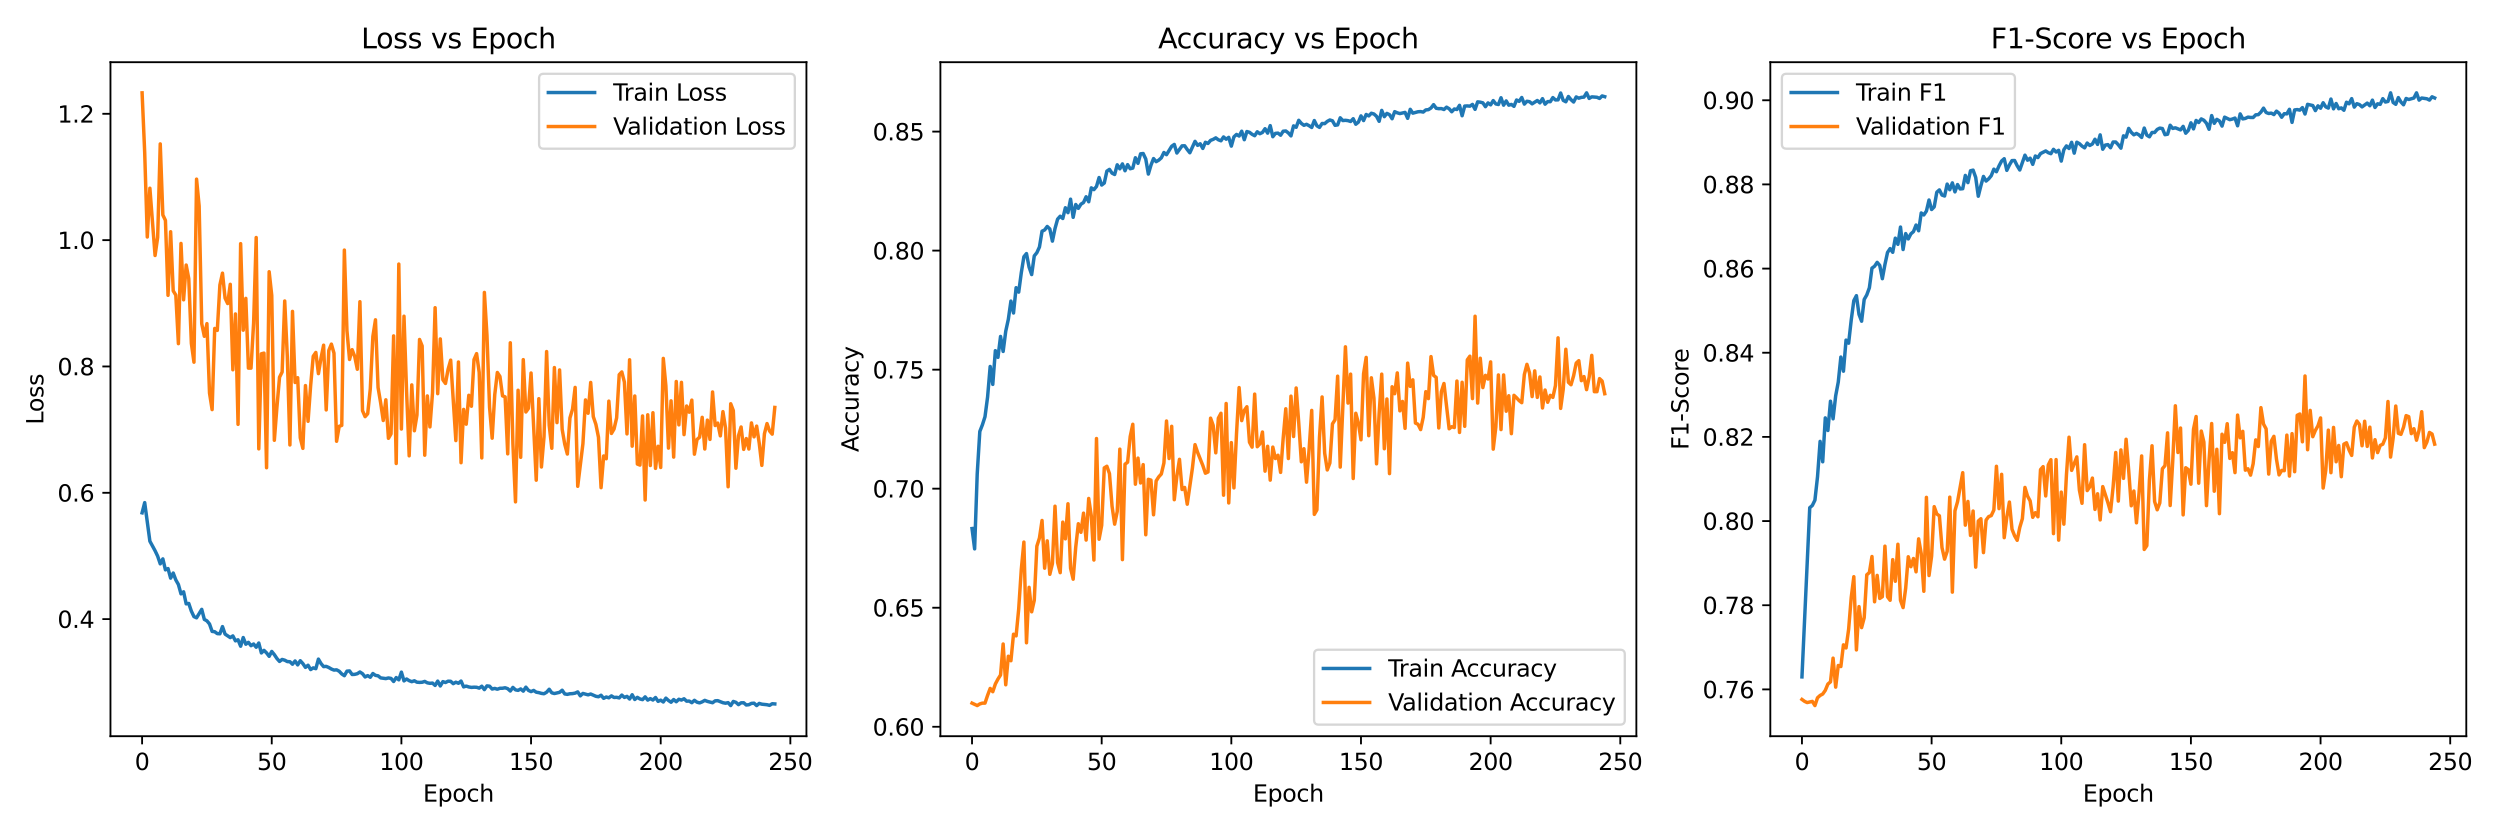 <?xml version="1.0" encoding="utf-8" standalone="no"?>
<!DOCTYPE svg PUBLIC "-//W3C//DTD SVG 1.1//EN"
  "http://www.w3.org/Graphics/SVG/1.1/DTD/svg11.dtd">
<svg xmlns:xlink="http://www.w3.org/1999/xlink" width="1080pt" height="360pt" viewBox="0 0 1080 360" xmlns="http://www.w3.org/2000/svg" version="1.1">
 <defs>
  <style type="text/css">*{stroke-linejoin: round; stroke-linecap: butt}</style>
 </defs>
 <g id="figure_1">
  <g id="patch_1">
   <path d="M 0 360 
L 1080 360 
L 1080 0 
L 0 0 
z
" style="fill: #ffffff"/>
  </g>
  <g id="axes_1">
   <g id="patch_2">
    <path d="M 47.72 318.04 
L 348.377 318.04 
L 348.377 26.88 
L 47.72 26.88 
z
" style="fill: #ffffff"/>
   </g>
   <g id="matplotlib.axis_1">
    <g id="xtick_1">
     <g id="line2d_1">
      <defs>
       <path id="m3126774cd3" d="M 0 0 
L 0 3.5 
" style="stroke: #000000; stroke-width: 0.8"/>
      </defs>
      <g>
       <use xlink:href="#m3126774cd3" x="61.386" y="318.04" style="stroke: #000000; stroke-width: 0.8"/>
      </g>
     </g>
     <g id="text_1">
      <!-- 0 -->
      <g transform="translate(58.205 332.638) scale(0.1 -0.1)">
       <defs>
        <path id="DejaVuSans-30" d="M 2034 4250 
Q 1547 4250 1301 3770 
Q 1056 3291 1056 2328 
Q 1056 1369 1301 889 
Q 1547 409 2034 409 
Q 2525 409 2770 889 
Q 3016 1369 3016 2328 
Q 3016 3291 2770 3770 
Q 2525 4250 2034 4250 
z
M 2034 4750 
Q 2819 4750 3233 4129 
Q 3647 3509 3647 2328 
Q 3647 1150 3233 529 
Q 2819 -91 2034 -91 
Q 1250 -91 836 529 
Q 422 1150 422 2328 
Q 422 3509 836 4129 
Q 1250 4750 2034 4750 
z
" transform="scale(0.016)"/>
       </defs>
       <use xlink:href="#DejaVuSans-30"/>
      </g>
     </g>
    </g>
    <g id="xtick_2">
     <g id="line2d_2">
      <g>
       <use xlink:href="#m3126774cd3" x="117.395" y="318.04" style="stroke: #000000; stroke-width: 0.8"/>
      </g>
     </g>
     <g id="text_2">
      <!-- 50 -->
      <g transform="translate(111.033 332.638) scale(0.1 -0.1)">
       <defs>
        <path id="DejaVuSans-35" d="M 691 4666 
L 3169 4666 
L 3169 4134 
L 1269 4134 
L 1269 2991 
Q 1406 3038 1543 3061 
Q 1681 3084 1819 3084 
Q 2600 3084 3056 2656 
Q 3513 2228 3513 1497 
Q 3513 744 3044 326 
Q 2575 -91 1722 -91 
Q 1428 -91 1123 -41 
Q 819 9 494 109 
L 494 744 
Q 775 591 1075 516 
Q 1375 441 1709 441 
Q 2250 441 2565 725 
Q 2881 1009 2881 1497 
Q 2881 1984 2565 2268 
Q 2250 2553 1709 2553 
Q 1456 2553 1204 2497 
Q 953 2441 691 2322 
L 691 4666 
z
" transform="scale(0.016)"/>
       </defs>
       <use xlink:href="#DejaVuSans-35"/>
       <use xlink:href="#DejaVuSans-30" x="63.623"/>
      </g>
     </g>
    </g>
    <g id="xtick_3">
     <g id="line2d_3">
      <g>
       <use xlink:href="#m3126774cd3" x="173.404" y="318.04" style="stroke: #000000; stroke-width: 0.8"/>
      </g>
     </g>
     <g id="text_3">
      <!-- 100 -->
      <g transform="translate(163.861 332.638) scale(0.1 -0.1)">
       <defs>
        <path id="DejaVuSans-31" d="M 794 531 
L 1825 531 
L 1825 4091 
L 703 3866 
L 703 4441 
L 1819 4666 
L 2450 4666 
L 2450 531 
L 3481 531 
L 3481 0 
L 794 0 
L 794 531 
z
" transform="scale(0.016)"/>
       </defs>
       <use xlink:href="#DejaVuSans-31"/>
       <use xlink:href="#DejaVuSans-30" x="63.623"/>
       <use xlink:href="#DejaVuSans-30" x="127.246"/>
      </g>
     </g>
    </g>
    <g id="xtick_4">
     <g id="line2d_4">
      <g>
       <use xlink:href="#m3126774cd3" x="229.413" y="318.04" style="stroke: #000000; stroke-width: 0.8"/>
      </g>
     </g>
     <g id="text_4">
      <!-- 150 -->
      <g transform="translate(219.87 332.638) scale(0.1 -0.1)">
       <use xlink:href="#DejaVuSans-31"/>
       <use xlink:href="#DejaVuSans-35" x="63.623"/>
       <use xlink:href="#DejaVuSans-30" x="127.246"/>
      </g>
     </g>
    </g>
    <g id="xtick_5">
     <g id="line2d_5">
      <g>
       <use xlink:href="#m3126774cd3" x="285.422" y="318.04" style="stroke: #000000; stroke-width: 0.8"/>
      </g>
     </g>
     <g id="text_5">
      <!-- 200 -->
      <g transform="translate(275.879 332.638) scale(0.1 -0.1)">
       <defs>
        <path id="DejaVuSans-32" d="M 1228 531 
L 3431 531 
L 3431 0 
L 469 0 
L 469 531 
Q 828 903 1448 1529 
Q 2069 2156 2228 2338 
Q 2531 2678 2651 2914 
Q 2772 3150 2772 3378 
Q 2772 3750 2511 3984 
Q 2250 4219 1831 4219 
Q 1534 4219 1204 4116 
Q 875 4013 500 3803 
L 500 4441 
Q 881 4594 1212 4672 
Q 1544 4750 1819 4750 
Q 2544 4750 2975 4387 
Q 3406 4025 3406 3419 
Q 3406 3131 3298 2873 
Q 3191 2616 2906 2266 
Q 2828 2175 2409 1742 
Q 1991 1309 1228 531 
z
" transform="scale(0.016)"/>
       </defs>
       <use xlink:href="#DejaVuSans-32"/>
       <use xlink:href="#DejaVuSans-30" x="63.623"/>
       <use xlink:href="#DejaVuSans-30" x="127.246"/>
      </g>
     </g>
    </g>
    <g id="xtick_6">
     <g id="line2d_6">
      <g>
       <use xlink:href="#m3126774cd3" x="341.432" y="318.04" style="stroke: #000000; stroke-width: 0.8"/>
      </g>
     </g>
     <g id="text_6">
      <!-- 250 -->
      <g transform="translate(331.888 332.638) scale(0.1 -0.1)">
       <use xlink:href="#DejaVuSans-32"/>
       <use xlink:href="#DejaVuSans-35" x="63.623"/>
       <use xlink:href="#DejaVuSans-30" x="127.246"/>
      </g>
     </g>
    </g>
    <g id="text_7">
     <!-- Epoch -->
     <g transform="translate(182.737 346.317) scale(0.1 -0.1)">
      <defs>
       <path id="DejaVuSans-45" d="M 628 4666 
L 3578 4666 
L 3578 4134 
L 1259 4134 
L 1259 2753 
L 3481 2753 
L 3481 2222 
L 1259 2222 
L 1259 531 
L 3634 531 
L 3634 0 
L 628 0 
L 628 4666 
z
" transform="scale(0.016)"/>
       <path id="DejaVuSans-70" d="M 1159 525 
L 1159 -1331 
L 581 -1331 
L 581 3500 
L 1159 3500 
L 1159 2969 
Q 1341 3281 1617 3432 
Q 1894 3584 2278 3584 
Q 2916 3584 3314 3078 
Q 3713 2572 3713 1747 
Q 3713 922 3314 415 
Q 2916 -91 2278 -91 
Q 1894 -91 1617 61 
Q 1341 213 1159 525 
z
M 3116 1747 
Q 3116 2381 2855 2742 
Q 2594 3103 2138 3103 
Q 1681 3103 1420 2742 
Q 1159 2381 1159 1747 
Q 1159 1113 1420 752 
Q 1681 391 2138 391 
Q 2594 391 2855 752 
Q 3116 1113 3116 1747 
z
" transform="scale(0.016)"/>
       <path id="DejaVuSans-6f" d="M 1959 3097 
Q 1497 3097 1228 2736 
Q 959 2375 959 1747 
Q 959 1119 1226 758 
Q 1494 397 1959 397 
Q 2419 397 2687 759 
Q 2956 1122 2956 1747 
Q 2956 2369 2687 2733 
Q 2419 3097 1959 3097 
z
M 1959 3584 
Q 2709 3584 3137 3096 
Q 3566 2609 3566 1747 
Q 3566 888 3137 398 
Q 2709 -91 1959 -91 
Q 1206 -91 779 398 
Q 353 888 353 1747 
Q 353 2609 779 3096 
Q 1206 3584 1959 3584 
z
" transform="scale(0.016)"/>
       <path id="DejaVuSans-63" d="M 3122 3366 
L 3122 2828 
Q 2878 2963 2633 3030 
Q 2388 3097 2138 3097 
Q 1578 3097 1268 2742 
Q 959 2388 959 1747 
Q 959 1106 1268 751 
Q 1578 397 2138 397 
Q 2388 397 2633 464 
Q 2878 531 3122 666 
L 3122 134 
Q 2881 22 2623 -34 
Q 2366 -91 2075 -91 
Q 1284 -91 818 406 
Q 353 903 353 1747 
Q 353 2603 823 3093 
Q 1294 3584 2113 3584 
Q 2378 3584 2631 3529 
Q 2884 3475 3122 3366 
z
" transform="scale(0.016)"/>
       <path id="DejaVuSans-68" d="M 3513 2113 
L 3513 0 
L 2938 0 
L 2938 2094 
Q 2938 2591 2744 2837 
Q 2550 3084 2163 3084 
Q 1697 3084 1428 2787 
Q 1159 2491 1159 1978 
L 1159 0 
L 581 0 
L 581 4863 
L 1159 4863 
L 1159 2956 
Q 1366 3272 1645 3428 
Q 1925 3584 2291 3584 
Q 2894 3584 3203 3211 
Q 3513 2838 3513 2113 
z
" transform="scale(0.016)"/>
      </defs>
      <use xlink:href="#DejaVuSans-45"/>
      <use xlink:href="#DejaVuSans-70" x="63.184"/>
      <use xlink:href="#DejaVuSans-6f" x="126.66"/>
      <use xlink:href="#DejaVuSans-63" x="187.842"/>
      <use xlink:href="#DejaVuSans-68" x="242.822"/>
     </g>
    </g>
   </g>
   <g id="matplotlib.axis_2">
    <g id="ytick_1">
     <g id="line2d_7">
      <defs>
       <path id="md79c81a0a0" d="M 0 0 
L -3.5 0 
" style="stroke: #000000; stroke-width: 0.8"/>
      </defs>
      <g>
       <use xlink:href="#md79c81a0a0" x="47.72" y="267.452" style="stroke: #000000; stroke-width: 0.8"/>
      </g>
     </g>
     <g id="text_8">
      <!-- 0.4 -->
      <g transform="translate(24.817 271.251) scale(0.1 -0.1)">
       <defs>
        <path id="DejaVuSans-2e" d="M 684 794 
L 1344 794 
L 1344 0 
L 684 0 
L 684 794 
z
" transform="scale(0.016)"/>
        <path id="DejaVuSans-34" d="M 2419 4116 
L 825 1625 
L 2419 1625 
L 2419 4116 
z
M 2253 4666 
L 3047 4666 
L 3047 1625 
L 3713 1625 
L 3713 1100 
L 3047 1100 
L 3047 0 
L 2419 0 
L 2419 1100 
L 313 1100 
L 313 1709 
L 2253 4666 
z
" transform="scale(0.016)"/>
       </defs>
       <use xlink:href="#DejaVuSans-30"/>
       <use xlink:href="#DejaVuSans-2e" x="63.623"/>
       <use xlink:href="#DejaVuSans-34" x="95.41"/>
      </g>
     </g>
    </g>
    <g id="ytick_2">
     <g id="line2d_8">
      <g>
       <use xlink:href="#md79c81a0a0" x="47.72" y="212.88" style="stroke: #000000; stroke-width: 0.8"/>
      </g>
     </g>
     <g id="text_9">
      <!-- 0.6 -->
      <g transform="translate(24.817 216.679) scale(0.1 -0.1)">
       <defs>
        <path id="DejaVuSans-36" d="M 2113 2584 
Q 1688 2584 1439 2293 
Q 1191 2003 1191 1497 
Q 1191 994 1439 701 
Q 1688 409 2113 409 
Q 2538 409 2786 701 
Q 3034 994 3034 1497 
Q 3034 2003 2786 2293 
Q 2538 2584 2113 2584 
z
M 3366 4563 
L 3366 3988 
Q 3128 4100 2886 4159 
Q 2644 4219 2406 4219 
Q 1781 4219 1451 3797 
Q 1122 3375 1075 2522 
Q 1259 2794 1537 2939 
Q 1816 3084 2150 3084 
Q 2853 3084 3261 2657 
Q 3669 2231 3669 1497 
Q 3669 778 3244 343 
Q 2819 -91 2113 -91 
Q 1303 -91 875 529 
Q 447 1150 447 2328 
Q 447 3434 972 4092 
Q 1497 4750 2381 4750 
Q 2619 4750 2861 4703 
Q 3103 4656 3366 4563 
z
" transform="scale(0.016)"/>
       </defs>
       <use xlink:href="#DejaVuSans-30"/>
       <use xlink:href="#DejaVuSans-2e" x="63.623"/>
       <use xlink:href="#DejaVuSans-36" x="95.41"/>
      </g>
     </g>
    </g>
    <g id="ytick_3">
     <g id="line2d_9">
      <g>
       <use xlink:href="#md79c81a0a0" x="47.72" y="158.308" style="stroke: #000000; stroke-width: 0.8"/>
      </g>
     </g>
     <g id="text_10">
      <!-- 0.8 -->
      <g transform="translate(24.817 162.107) scale(0.1 -0.1)">
       <defs>
        <path id="DejaVuSans-38" d="M 2034 2216 
Q 1584 2216 1326 1975 
Q 1069 1734 1069 1313 
Q 1069 891 1326 650 
Q 1584 409 2034 409 
Q 2484 409 2743 651 
Q 3003 894 3003 1313 
Q 3003 1734 2745 1975 
Q 2488 2216 2034 2216 
z
M 1403 2484 
Q 997 2584 770 2862 
Q 544 3141 544 3541 
Q 544 4100 942 4425 
Q 1341 4750 2034 4750 
Q 2731 4750 3128 4425 
Q 3525 4100 3525 3541 
Q 3525 3141 3298 2862 
Q 3072 2584 2669 2484 
Q 3125 2378 3379 2068 
Q 3634 1759 3634 1313 
Q 3634 634 3220 271 
Q 2806 -91 2034 -91 
Q 1263 -91 848 271 
Q 434 634 434 1313 
Q 434 1759 690 2068 
Q 947 2378 1403 2484 
z
M 1172 3481 
Q 1172 3119 1398 2916 
Q 1625 2713 2034 2713 
Q 2441 2713 2670 2916 
Q 2900 3119 2900 3481 
Q 2900 3844 2670 4047 
Q 2441 4250 2034 4250 
Q 1625 4250 1398 4047 
Q 1172 3844 1172 3481 
z
" transform="scale(0.016)"/>
       </defs>
       <use xlink:href="#DejaVuSans-30"/>
       <use xlink:href="#DejaVuSans-2e" x="63.623"/>
       <use xlink:href="#DejaVuSans-38" x="95.41"/>
      </g>
     </g>
    </g>
    <g id="ytick_4">
     <g id="line2d_10">
      <g>
       <use xlink:href="#md79c81a0a0" x="47.72" y="103.736" style="stroke: #000000; stroke-width: 0.8"/>
      </g>
     </g>
     <g id="text_11">
      <!-- 1.0 -->
      <g transform="translate(24.817 107.535) scale(0.1 -0.1)">
       <use xlink:href="#DejaVuSans-31"/>
       <use xlink:href="#DejaVuSans-2e" x="63.623"/>
       <use xlink:href="#DejaVuSans-30" x="95.41"/>
      </g>
     </g>
    </g>
    <g id="ytick_5">
     <g id="line2d_11">
      <g>
       <use xlink:href="#md79c81a0a0" x="47.72" y="49.164" style="stroke: #000000; stroke-width: 0.8"/>
      </g>
     </g>
     <g id="text_12">
      <!-- 1.2 -->
      <g transform="translate(24.817 52.963) scale(0.1 -0.1)">
       <use xlink:href="#DejaVuSans-31"/>
       <use xlink:href="#DejaVuSans-2e" x="63.623"/>
       <use xlink:href="#DejaVuSans-32" x="95.41"/>
      </g>
     </g>
    </g>
    <g id="text_13">
     <!-- Loss -->
     <g transform="translate(18.737 183.427) rotate(-90) scale(0.1 -0.1)">
      <defs>
       <path id="DejaVuSans-4c" d="M 628 4666 
L 1259 4666 
L 1259 531 
L 3531 531 
L 3531 0 
L 628 0 
L 628 4666 
z
" transform="scale(0.016)"/>
       <path id="DejaVuSans-73" d="M 2834 3397 
L 2834 2853 
Q 2591 2978 2328 3040 
Q 2066 3103 1784 3103 
Q 1356 3103 1142 2972 
Q 928 2841 928 2578 
Q 928 2378 1081 2264 
Q 1234 2150 1697 2047 
L 1894 2003 
Q 2506 1872 2764 1633 
Q 3022 1394 3022 966 
Q 3022 478 2636 193 
Q 2250 -91 1575 -91 
Q 1294 -91 989 -36 
Q 684 19 347 128 
L 347 722 
Q 666 556 975 473 
Q 1284 391 1588 391 
Q 1994 391 2212 530 
Q 2431 669 2431 922 
Q 2431 1156 2273 1281 
Q 2116 1406 1581 1522 
L 1381 1569 
Q 847 1681 609 1914 
Q 372 2147 372 2553 
Q 372 3047 722 3315 
Q 1072 3584 1716 3584 
Q 2034 3584 2315 3537 
Q 2597 3491 2834 3397 
z
" transform="scale(0.016)"/>
      </defs>
      <use xlink:href="#DejaVuSans-4c"/>
      <use xlink:href="#DejaVuSans-6f" x="53.963"/>
      <use xlink:href="#DejaVuSans-73" x="115.145"/>
      <use xlink:href="#DejaVuSans-73" x="167.244"/>
     </g>
    </g>
   </g>
   <g id="line2d_12">
    <path d="M 61.386 221.538 
L 62.506 217.142 
L 64.747 233.797 
L 66.987 237.912 
L 68.107 240.264 
L 69.227 243.58 
L 70.348 241.443 
L 71.468 246.175 
L 72.588 245.623 
L 73.708 249.751 
L 74.828 247.554 
L 75.949 250.522 
L 77.069 252.512 
L 78.189 256.544 
L 79.309 255.661 
L 80.429 260.86 
L 81.549 260.693 
L 82.67 264.022 
L 83.79 266.377 
L 84.91 266.897 
L 87.15 263.247 
L 88.271 267.59 
L 89.391 268.211 
L 90.511 269.558 
L 91.631 272.77 
L 92.751 272.902 
L 93.871 273.726 
L 94.992 273.792 
L 96.112 270.702 
L 97.232 273.935 
L 99.472 275.434 
L 100.593 274.714 
L 101.713 276.842 
L 102.833 276.395 
L 103.953 279.159 
L 105.073 275.427 
L 106.193 278.302 
L 107.314 277.497 
L 108.434 278.93 
L 109.554 278.211 
L 110.674 279.607 
L 111.794 277.789 
L 112.915 282.064 
L 114.035 280.958 
L 115.155 282.054 
L 116.275 283.527 
L 117.395 281.432 
L 118.515 282.808 
L 119.636 284.481 
L 120.756 285.738 
L 121.876 284.885 
L 122.996 285.198 
L 124.116 285.796 
L 125.237 285.864 
L 126.357 286.941 
L 127.477 285.539 
L 128.597 287.227 
L 129.717 285.432 
L 130.837 286.674 
L 131.958 288.31 
L 133.078 287.387 
L 134.198 289.243 
L 135.318 288.526 
L 136.438 288.858 
L 137.559 284.739 
L 138.679 286.65 
L 139.799 287.974 
L 140.919 287.877 
L 142.039 288.36 
L 143.159 289.022 
L 144.28 289.476 
L 145.4 289.365 
L 146.52 289.966 
L 147.64 291.136 
L 148.76 291.898 
L 149.881 289.938 
L 151.001 289.837 
L 152.121 291.384 
L 153.241 291.319 
L 154.361 291.036 
L 155.481 290.303 
L 156.602 291.041 
L 157.722 292.446 
L 158.842 291.871 
L 159.962 292.575 
L 161.082 290.964 
L 162.203 291.76 
L 163.323 291.948 
L 164.443 292.856 
L 166.683 293.153 
L 167.803 292.876 
L 168.924 293.077 
L 170.044 294.399 
L 171.164 292.711 
L 172.284 293.687 
L 173.404 290.366 
L 174.525 294.144 
L 175.645 293.334 
L 176.765 294.049 
L 177.885 294.48 
L 179.005 294.098 
L 180.125 294.713 
L 181.246 294.795 
L 182.366 294.734 
L 183.486 294.372 
L 184.606 294.983 
L 185.726 295.194 
L 186.847 295.092 
L 187.967 296.104 
L 189.087 294.242 
L 190.207 296.33 
L 191.327 294.465 
L 192.447 294.844 
L 193.568 294.267 
L 194.688 294.322 
L 195.808 295.335 
L 196.928 294.712 
L 198.048 295.171 
L 199.169 294.219 
L 200.289 296.734 
L 201.409 296.392 
L 202.529 296.766 
L 203.649 296.954 
L 204.769 296.867 
L 205.89 296.903 
L 207.01 297.274 
L 208.13 296.445 
L 209.25 297.91 
L 210.37 296.301 
L 211.49 296.441 
L 212.611 297.664 
L 213.731 297.391 
L 214.851 297.747 
L 215.971 297.335 
L 217.091 297.318 
L 218.212 297.118 
L 219.332 297.512 
L 220.452 298.513 
L 221.572 296.965 
L 222.692 298.018 
L 223.812 298.237 
L 224.933 297.626 
L 226.053 298.57 
L 227.173 296.861 
L 228.293 298.246 
L 229.413 298.765 
L 230.534 298.265 
L 231.654 299.03 
L 232.774 299.215 
L 233.894 299.536 
L 235.014 299.698 
L 236.134 299.037 
L 237.255 297.766 
L 238.375 299.293 
L 239.495 299.605 
L 241.735 299.088 
L 242.856 298.182 
L 243.976 299.774 
L 245.096 299.954 
L 246.216 299.695 
L 247.336 299.639 
L 248.456 299.434 
L 249.577 298.906 
L 250.697 300.599 
L 251.817 299.567 
L 254.057 300.172 
L 255.178 299.817 
L 257.418 300.799 
L 258.538 300.992 
L 259.658 300.351 
L 260.778 301.674 
L 261.899 301.103 
L 263.019 301.454 
L 264.139 300.63 
L 265.259 301.309 
L 266.379 301.236 
L 267.5 301.499 
L 268.62 300.283 
L 269.74 301.284 
L 270.86 300.84 
L 271.98 301.97 
L 273.1 300.131 
L 274.221 302.175 
L 275.341 301.258 
L 276.461 301.951 
L 277.581 302.241 
L 278.701 301.05 
L 279.822 302.443 
L 280.942 301.804 
L 282.062 302.414 
L 283.182 301.326 
L 284.302 302.984 
L 285.422 302.47 
L 286.543 303.259 
L 287.663 301.599 
L 288.783 302.611 
L 289.903 303.371 
L 291.023 302.208 
L 292.144 303.147 
L 293.264 302.083 
L 294.384 302.423 
L 295.504 301.87 
L 296.624 302.905 
L 297.744 302.854 
L 298.865 303.561 
L 299.985 302.536 
L 301.105 303.345 
L 302.225 303.651 
L 303.345 303.203 
L 304.466 302.559 
L 305.586 302.998 
L 307.826 303.581 
L 308.946 302.759 
L 310.066 302.69 
L 312.307 303.569 
L 313.427 303.786 
L 314.547 303.549 
L 315.667 304.8 
L 316.788 303.026 
L 317.908 303.408 
L 319.028 304.398 
L 320.148 303.612 
L 321.268 303.593 
L 322.388 304.554 
L 323.509 304.43 
L 324.629 303.862 
L 325.749 303.774 
L 326.869 304.805 
L 327.989 303.875 
L 329.11 304.209 
L 331.35 304.444 
L 332.47 304.717 
L 333.59 304.014 
L 334.71 304.097 
L 334.71 304.097 
" clip-path="url(#p95aecaf00f)" style="fill: none; stroke: #1f77b4; stroke-width: 1.5; stroke-linecap: square"/>
   </g>
   <g id="line2d_13">
    <path d="M 61.386 40.115 
L 62.506 65.858 
L 63.627 102.379 
L 64.747 81.315 
L 66.987 110.368 
L 68.107 102.547 
L 69.227 62.167 
L 70.348 92.856 
L 71.468 95.211 
L 72.588 127.576 
L 73.708 100.114 
L 74.828 125.65 
L 75.949 127.482 
L 77.069 148.457 
L 78.189 105.171 
L 79.309 129.524 
L 80.429 114.5 
L 81.549 120.412 
L 82.67 148.328 
L 83.79 156.466 
L 84.91 77.393 
L 86.03 89.003 
L 87.15 139.859 
L 88.271 145.277 
L 89.391 139.812 
L 90.511 169.798 
L 91.631 176.945 
L 92.751 141.89 
L 93.871 142.725 
L 94.992 123.119 
L 96.112 118.008 
L 97.232 128.792 
L 98.352 131.127 
L 99.472 122.824 
L 100.593 159.744 
L 101.713 135.626 
L 102.833 183.309 
L 103.953 105.26 
L 105.073 142.64 
L 106.193 128.899 
L 107.314 159.028 
L 108.434 159.031 
L 109.554 139.666 
L 110.674 102.616 
L 111.794 193.909 
L 112.915 152.846 
L 114.035 152.552 
L 115.155 202.06 
L 116.275 117.391 
L 117.395 127.633 
L 118.515 190.205 
L 119.636 175.846 
L 120.756 162.968 
L 121.876 160.707 
L 122.996 130.03 
L 124.116 153.962 
L 125.237 192.22 
L 126.357 134.523 
L 127.477 165.239 
L 128.597 163.17 
L 129.717 189.139 
L 130.837 193.692 
L 131.958 166.577 
L 133.078 182.001 
L 134.198 166.551 
L 135.318 153.895 
L 136.438 152.264 
L 137.559 161.401 
L 138.679 154.688 
L 139.799 149.126 
L 140.919 177.084 
L 142.039 151.395 
L 143.159 148.661 
L 144.28 152.556 
L 145.4 190.625 
L 146.52 184.174 
L 147.64 183.765 
L 148.76 108.035 
L 149.881 142.85 
L 151.001 155.285 
L 152.121 151.062 
L 153.241 153.991 
L 154.361 159.52 
L 155.481 130.335 
L 156.602 177.396 
L 157.722 179.991 
L 158.842 178.718 
L 159.962 168.028 
L 161.082 145.346 
L 162.203 138.157 
L 163.323 167.425 
L 164.443 174.061 
L 165.563 181.653 
L 166.683 172.719 
L 167.803 189.35 
L 168.924 187.444 
L 170.044 145.109 
L 171.164 200.227 
L 172.284 114.082 
L 173.404 185.343 
L 174.525 136.607 
L 175.645 169.222 
L 176.765 196.916 
L 177.885 166.28 
L 179.005 186.082 
L 180.125 179.266 
L 181.246 146.658 
L 182.366 149.455 
L 183.486 196.644 
L 184.606 171.047 
L 185.726 184.423 
L 186.847 169.771 
L 187.967 132.933 
L 189.087 170.06 
L 190.207 146.42 
L 191.327 164.076 
L 192.447 165.647 
L 193.568 159.572 
L 194.688 155.581 
L 196.928 190.327 
L 198.048 156.386 
L 199.169 199.887 
L 200.289 176.865 
L 201.409 183.246 
L 202.529 170.769 
L 203.649 175.497 
L 204.769 155.361 
L 205.89 152.777 
L 207.01 160.864 
L 208.13 197.824 
L 209.25 126.332 
L 210.37 144.898 
L 211.49 175.906 
L 212.611 189.294 
L 213.731 170.501 
L 214.851 160.918 
L 215.971 162.629 
L 217.091 171.021 
L 218.212 171.447 
L 219.332 196.061 
L 220.452 148.084 
L 221.572 191.7 
L 222.692 216.805 
L 223.812 168.591 
L 224.933 197.563 
L 226.053 155.366 
L 227.173 177.978 
L 228.293 176.399 
L 229.413 161.146 
L 231.654 207.444 
L 232.774 172.24 
L 233.894 201.74 
L 235.014 188.766 
L 236.134 151.876 
L 237.255 183.757 
L 238.375 193.654 
L 239.495 158.789 
L 240.615 182.573 
L 241.735 159.817 
L 242.856 185.465 
L 243.976 191.909 
L 245.096 196.139 
L 246.216 180.54 
L 247.336 176.734 
L 248.456 167.37 
L 249.577 210.082 
L 251.817 191.712 
L 252.937 172.77 
L 254.057 178.524 
L 255.178 165.227 
L 256.298 179.978 
L 257.418 183.313 
L 258.538 188.884 
L 259.658 210.672 
L 260.778 196.979 
L 261.899 198.179 
L 263.019 173.294 
L 264.139 187.248 
L 265.259 185.346 
L 266.379 180.53 
L 267.5 161.864 
L 268.62 160.679 
L 269.74 165.071 
L 270.86 187.441 
L 271.98 155.422 
L 273.1 192.744 
L 274.221 171.07 
L 275.341 200.465 
L 276.461 200.919 
L 277.581 179.694 
L 278.701 215.997 
L 279.822 179.185 
L 280.942 201.099 
L 282.062 178.302 
L 283.182 202.337 
L 284.302 192.79 
L 285.422 201.946 
L 286.543 154.837 
L 287.663 166.697 
L 288.783 193.587 
L 289.903 173.171 
L 291.023 197.469 
L 292.144 164.808 
L 293.264 183.537 
L 294.384 165.18 
L 295.504 187.747 
L 296.624 175.396 
L 297.744 178.068 
L 298.865 172.855 
L 299.985 196.207 
L 301.105 189.862 
L 302.225 188.873 
L 303.345 180.293 
L 304.466 193.966 
L 305.586 181.499 
L 306.706 189.822 
L 307.826 169.334 
L 308.946 183.821 
L 310.066 182.776 
L 311.187 188.293 
L 312.307 177.829 
L 313.427 184.942 
L 314.547 210.274 
L 315.667 174.426 
L 316.788 177.357 
L 317.908 202.266 
L 319.028 188.241 
L 320.148 184.465 
L 321.268 194.132 
L 322.388 189.457 
L 323.509 193.978 
L 324.629 182.707 
L 325.749 188.717 
L 326.869 184.079 
L 327.989 191.474 
L 329.11 201.038 
L 330.23 187.4 
L 331.35 182.986 
L 332.47 186.206 
L 333.59 187.546 
L 334.71 176.014 
L 334.71 176.014 
" clip-path="url(#p95aecaf00f)" style="fill: none; stroke: #ff7f0e; stroke-width: 1.5; stroke-linecap: square"/>
   </g>
   <g id="patch_3">
    <path d="M 47.72 318.04 
L 47.72 26.88 
" style="fill: none; stroke: #000000; stroke-width: 0.8; stroke-linejoin: miter; stroke-linecap: square"/>
   </g>
   <g id="patch_4">
    <path d="M 348.377 318.04 
L 348.377 26.88 
" style="fill: none; stroke: #000000; stroke-width: 0.8; stroke-linejoin: miter; stroke-linecap: square"/>
   </g>
   <g id="patch_5">
    <path d="M 47.72 318.04 
L 348.377 318.04 
" style="fill: none; stroke: #000000; stroke-width: 0.8; stroke-linejoin: miter; stroke-linecap: square"/>
   </g>
   <g id="patch_6">
    <path d="M 47.72 26.88 
L 348.377 26.88 
" style="fill: none; stroke: #000000; stroke-width: 0.8; stroke-linejoin: miter; stroke-linecap: square"/>
   </g>
   <g id="text_14">
    <!-- Loss vs Epoch -->
    <g transform="translate(156.024 20.88) scale(0.12 -0.12)">
     <defs>
      <path id="DejaVuSans-20" transform="scale(0.016)"/>
      <path id="DejaVuSans-76" d="M 191 3500 
L 800 3500 
L 1894 563 
L 2988 3500 
L 3597 3500 
L 2284 0 
L 1503 0 
L 191 3500 
z
" transform="scale(0.016)"/>
     </defs>
     <use xlink:href="#DejaVuSans-4c"/>
     <use xlink:href="#DejaVuSans-6f" x="53.963"/>
     <use xlink:href="#DejaVuSans-73" x="115.145"/>
     <use xlink:href="#DejaVuSans-73" x="167.244"/>
     <use xlink:href="#DejaVuSans-20" x="219.344"/>
     <use xlink:href="#DejaVuSans-76" x="251.131"/>
     <use xlink:href="#DejaVuSans-73" x="310.311"/>
     <use xlink:href="#DejaVuSans-20" x="362.41"/>
     <use xlink:href="#DejaVuSans-45" x="394.197"/>
     <use xlink:href="#DejaVuSans-70" x="457.381"/>
     <use xlink:href="#DejaVuSans-6f" x="520.857"/>
     <use xlink:href="#DejaVuSans-63" x="582.039"/>
     <use xlink:href="#DejaVuSans-68" x="637.02"/>
    </g>
   </g>
   <g id="legend_1">
    <g id="patch_7">
     <path d="M 234.883 64.236 
L 341.377 64.236 
Q 343.377 64.236 343.377 62.236 
L 343.377 33.88 
Q 343.377 31.88 341.377 31.88 
L 234.883 31.88 
Q 232.883 31.88 232.883 33.88 
L 232.883 62.236 
Q 232.883 64.236 234.883 64.236 
z
" style="fill: #ffffff; opacity: 0.8; stroke: #cccccc; stroke-linejoin: miter"/>
    </g>
    <g id="line2d_14">
     <path d="M 236.883 39.978 
L 246.883 39.978 
L 256.883 39.978 
" style="fill: none; stroke: #1f77b4; stroke-width: 1.5; stroke-linecap: square"/>
    </g>
    <g id="text_15">
     <!-- Train Loss -->
     <g transform="translate(264.883 43.478) scale(0.1 -0.1)">
      <defs>
       <path id="DejaVuSans-54" d="M -19 4666 
L 3928 4666 
L 3928 4134 
L 2272 4134 
L 2272 0 
L 1638 0 
L 1638 4134 
L -19 4134 
L -19 4666 
z
" transform="scale(0.016)"/>
       <path id="DejaVuSans-72" d="M 2631 2963 
Q 2534 3019 2420 3045 
Q 2306 3072 2169 3072 
Q 1681 3072 1420 2755 
Q 1159 2438 1159 1844 
L 1159 0 
L 581 0 
L 581 3500 
L 1159 3500 
L 1159 2956 
Q 1341 3275 1631 3429 
Q 1922 3584 2338 3584 
Q 2397 3584 2469 3576 
Q 2541 3569 2628 3553 
L 2631 2963 
z
" transform="scale(0.016)"/>
       <path id="DejaVuSans-61" d="M 2194 1759 
Q 1497 1759 1228 1600 
Q 959 1441 959 1056 
Q 959 750 1161 570 
Q 1363 391 1709 391 
Q 2188 391 2477 730 
Q 2766 1069 2766 1631 
L 2766 1759 
L 2194 1759 
z
M 3341 1997 
L 3341 0 
L 2766 0 
L 2766 531 
Q 2569 213 2275 61 
Q 1981 -91 1556 -91 
Q 1019 -91 701 211 
Q 384 513 384 1019 
Q 384 1609 779 1909 
Q 1175 2209 1959 2209 
L 2766 2209 
L 2766 2266 
Q 2766 2663 2505 2880 
Q 2244 3097 1772 3097 
Q 1472 3097 1187 3025 
Q 903 2953 641 2809 
L 641 3341 
Q 956 3463 1253 3523 
Q 1550 3584 1831 3584 
Q 2591 3584 2966 3190 
Q 3341 2797 3341 1997 
z
" transform="scale(0.016)"/>
       <path id="DejaVuSans-69" d="M 603 3500 
L 1178 3500 
L 1178 0 
L 603 0 
L 603 3500 
z
M 603 4863 
L 1178 4863 
L 1178 4134 
L 603 4134 
L 603 4863 
z
" transform="scale(0.016)"/>
       <path id="DejaVuSans-6e" d="M 3513 2113 
L 3513 0 
L 2938 0 
L 2938 2094 
Q 2938 2591 2744 2837 
Q 2550 3084 2163 3084 
Q 1697 3084 1428 2787 
Q 1159 2491 1159 1978 
L 1159 0 
L 581 0 
L 581 3500 
L 1159 3500 
L 1159 2956 
Q 1366 3272 1645 3428 
Q 1925 3584 2291 3584 
Q 2894 3584 3203 3211 
Q 3513 2838 3513 2113 
z
" transform="scale(0.016)"/>
      </defs>
      <use xlink:href="#DejaVuSans-54"/>
      <use xlink:href="#DejaVuSans-72" x="46.334"/>
      <use xlink:href="#DejaVuSans-61" x="87.447"/>
      <use xlink:href="#DejaVuSans-69" x="148.727"/>
      <use xlink:href="#DejaVuSans-6e" x="176.51"/>
      <use xlink:href="#DejaVuSans-20" x="239.889"/>
      <use xlink:href="#DejaVuSans-4c" x="271.676"/>
      <use xlink:href="#DejaVuSans-6f" x="325.639"/>
      <use xlink:href="#DejaVuSans-73" x="386.82"/>
      <use xlink:href="#DejaVuSans-73" x="438.92"/>
     </g>
    </g>
    <g id="line2d_15">
     <path d="M 236.883 54.657 
L 246.883 54.657 
L 256.883 54.657 
" style="fill: none; stroke: #ff7f0e; stroke-width: 1.5; stroke-linecap: square"/>
    </g>
    <g id="text_16">
     <!-- Validation Loss -->
     <g transform="translate(264.883 58.157) scale(0.1 -0.1)">
      <defs>
       <path id="DejaVuSans-56" d="M 1831 0 
L 50 4666 
L 709 4666 
L 2188 738 
L 3669 4666 
L 4325 4666 
L 2547 0 
L 1831 0 
z
" transform="scale(0.016)"/>
       <path id="DejaVuSans-6c" d="M 603 4863 
L 1178 4863 
L 1178 0 
L 603 0 
L 603 4863 
z
" transform="scale(0.016)"/>
       <path id="DejaVuSans-64" d="M 2906 2969 
L 2906 4863 
L 3481 4863 
L 3481 0 
L 2906 0 
L 2906 525 
Q 2725 213 2448 61 
Q 2172 -91 1784 -91 
Q 1150 -91 751 415 
Q 353 922 353 1747 
Q 353 2572 751 3078 
Q 1150 3584 1784 3584 
Q 2172 3584 2448 3432 
Q 2725 3281 2906 2969 
z
M 947 1747 
Q 947 1113 1208 752 
Q 1469 391 1925 391 
Q 2381 391 2643 752 
Q 2906 1113 2906 1747 
Q 2906 2381 2643 2742 
Q 2381 3103 1925 3103 
Q 1469 3103 1208 2742 
Q 947 2381 947 1747 
z
" transform="scale(0.016)"/>
       <path id="DejaVuSans-74" d="M 1172 4494 
L 1172 3500 
L 2356 3500 
L 2356 3053 
L 1172 3053 
L 1172 1153 
Q 1172 725 1289 603 
Q 1406 481 1766 481 
L 2356 481 
L 2356 0 
L 1766 0 
Q 1100 0 847 248 
Q 594 497 594 1153 
L 594 3053 
L 172 3053 
L 172 3500 
L 594 3500 
L 594 4494 
L 1172 4494 
z
" transform="scale(0.016)"/>
      </defs>
      <use xlink:href="#DejaVuSans-56"/>
      <use xlink:href="#DejaVuSans-61" x="60.658"/>
      <use xlink:href="#DejaVuSans-6c" x="121.938"/>
      <use xlink:href="#DejaVuSans-69" x="149.721"/>
      <use xlink:href="#DejaVuSans-64" x="177.504"/>
      <use xlink:href="#DejaVuSans-61" x="240.98"/>
      <use xlink:href="#DejaVuSans-74" x="302.26"/>
      <use xlink:href="#DejaVuSans-69" x="341.469"/>
      <use xlink:href="#DejaVuSans-6f" x="369.252"/>
      <use xlink:href="#DejaVuSans-6e" x="430.434"/>
      <use xlink:href="#DejaVuSans-20" x="493.812"/>
      <use xlink:href="#DejaVuSans-4c" x="525.6"/>
      <use xlink:href="#DejaVuSans-6f" x="579.562"/>
      <use xlink:href="#DejaVuSans-73" x="640.744"/>
      <use xlink:href="#DejaVuSans-73" x="692.844"/>
     </g>
    </g>
   </g>
  </g>
  <g id="axes_2">
   <g id="patch_8">
    <path d="M 406.25 318.04 
L 706.907 318.04 
L 706.907 26.88 
L 406.25 26.88 
z
" style="fill: #ffffff"/>
   </g>
   <g id="matplotlib.axis_3">
    <g id="xtick_7">
     <g id="line2d_16">
      <g>
       <use xlink:href="#m3126774cd3" x="419.916" y="318.04" style="stroke: #000000; stroke-width: 0.8"/>
      </g>
     </g>
     <g id="text_17">
      <!-- 0 -->
      <g transform="translate(416.735 332.638) scale(0.1 -0.1)">
       <use xlink:href="#DejaVuSans-30"/>
      </g>
     </g>
    </g>
    <g id="xtick_8">
     <g id="line2d_17">
      <g>
       <use xlink:href="#m3126774cd3" x="475.925" y="318.04" style="stroke: #000000; stroke-width: 0.8"/>
      </g>
     </g>
     <g id="text_18">
      <!-- 50 -->
      <g transform="translate(469.563 332.638) scale(0.1 -0.1)">
       <use xlink:href="#DejaVuSans-35"/>
       <use xlink:href="#DejaVuSans-30" x="63.623"/>
      </g>
     </g>
    </g>
    <g id="xtick_9">
     <g id="line2d_18">
      <g>
       <use xlink:href="#m3126774cd3" x="531.934" y="318.04" style="stroke: #000000; stroke-width: 0.8"/>
      </g>
     </g>
     <g id="text_19">
      <!-- 100 -->
      <g transform="translate(522.391 332.638) scale(0.1 -0.1)">
       <use xlink:href="#DejaVuSans-31"/>
       <use xlink:href="#DejaVuSans-30" x="63.623"/>
       <use xlink:href="#DejaVuSans-30" x="127.246"/>
      </g>
     </g>
    </g>
    <g id="xtick_10">
     <g id="line2d_19">
      <g>
       <use xlink:href="#m3126774cd3" x="587.943" y="318.04" style="stroke: #000000; stroke-width: 0.8"/>
      </g>
     </g>
     <g id="text_20">
      <!-- 150 -->
      <g transform="translate(578.4 332.638) scale(0.1 -0.1)">
       <use xlink:href="#DejaVuSans-31"/>
       <use xlink:href="#DejaVuSans-35" x="63.623"/>
       <use xlink:href="#DejaVuSans-30" x="127.246"/>
      </g>
     </g>
    </g>
    <g id="xtick_11">
     <g id="line2d_20">
      <g>
       <use xlink:href="#m3126774cd3" x="643.952" y="318.04" style="stroke: #000000; stroke-width: 0.8"/>
      </g>
     </g>
     <g id="text_21">
      <!-- 200 -->
      <g transform="translate(634.409 332.638) scale(0.1 -0.1)">
       <use xlink:href="#DejaVuSans-32"/>
       <use xlink:href="#DejaVuSans-30" x="63.623"/>
       <use xlink:href="#DejaVuSans-30" x="127.246"/>
      </g>
     </g>
    </g>
    <g id="xtick_12">
     <g id="line2d_21">
      <g>
       <use xlink:href="#m3126774cd3" x="699.962" y="318.04" style="stroke: #000000; stroke-width: 0.8"/>
      </g>
     </g>
     <g id="text_22">
      <!-- 250 -->
      <g transform="translate(690.418 332.638) scale(0.1 -0.1)">
       <use xlink:href="#DejaVuSans-32"/>
       <use xlink:href="#DejaVuSans-35" x="63.623"/>
       <use xlink:href="#DejaVuSans-30" x="127.246"/>
      </g>
     </g>
    </g>
    <g id="text_23">
     <!-- Epoch -->
     <g transform="translate(541.267 346.317) scale(0.1 -0.1)">
      <use xlink:href="#DejaVuSans-45"/>
      <use xlink:href="#DejaVuSans-70" x="63.184"/>
      <use xlink:href="#DejaVuSans-6f" x="126.66"/>
      <use xlink:href="#DejaVuSans-63" x="187.842"/>
      <use xlink:href="#DejaVuSans-68" x="242.822"/>
     </g>
    </g>
   </g>
   <g id="matplotlib.axis_4">
    <g id="ytick_6">
     <g id="line2d_22">
      <g>
       <use xlink:href="#md79c81a0a0" x="406.25" y="313.963" style="stroke: #000000; stroke-width: 0.8"/>
      </g>
     </g>
     <g id="text_24">
      <!-- 0.60 -->
      <g transform="translate(376.984 317.762) scale(0.1 -0.1)">
       <use xlink:href="#DejaVuSans-30"/>
       <use xlink:href="#DejaVuSans-2e" x="63.623"/>
       <use xlink:href="#DejaVuSans-36" x="95.41"/>
       <use xlink:href="#DejaVuSans-30" x="159.033"/>
      </g>
     </g>
    </g>
    <g id="ytick_7">
     <g id="line2d_23">
      <g>
       <use xlink:href="#md79c81a0a0" x="406.25" y="262.539" style="stroke: #000000; stroke-width: 0.8"/>
      </g>
     </g>
     <g id="text_25">
      <!-- 0.65 -->
      <g transform="translate(376.984 266.338) scale(0.1 -0.1)">
       <use xlink:href="#DejaVuSans-30"/>
       <use xlink:href="#DejaVuSans-2e" x="63.623"/>
       <use xlink:href="#DejaVuSans-36" x="95.41"/>
       <use xlink:href="#DejaVuSans-35" x="159.033"/>
      </g>
     </g>
    </g>
    <g id="ytick_8">
     <g id="line2d_24">
      <g>
       <use xlink:href="#md79c81a0a0" x="406.25" y="211.115" style="stroke: #000000; stroke-width: 0.8"/>
      </g>
     </g>
     <g id="text_26">
      <!-- 0.70 -->
      <g transform="translate(376.984 214.914) scale(0.1 -0.1)">
       <defs>
        <path id="DejaVuSans-37" d="M 525 4666 
L 3525 4666 
L 3525 4397 
L 1831 0 
L 1172 0 
L 2766 4134 
L 525 4134 
L 525 4666 
z
" transform="scale(0.016)"/>
       </defs>
       <use xlink:href="#DejaVuSans-30"/>
       <use xlink:href="#DejaVuSans-2e" x="63.623"/>
       <use xlink:href="#DejaVuSans-37" x="95.41"/>
       <use xlink:href="#DejaVuSans-30" x="159.033"/>
      </g>
     </g>
    </g>
    <g id="ytick_9">
     <g id="line2d_25">
      <g>
       <use xlink:href="#md79c81a0a0" x="406.25" y="159.69" style="stroke: #000000; stroke-width: 0.8"/>
      </g>
     </g>
     <g id="text_27">
      <!-- 0.75 -->
      <g transform="translate(376.984 163.489) scale(0.1 -0.1)">
       <use xlink:href="#DejaVuSans-30"/>
       <use xlink:href="#DejaVuSans-2e" x="63.623"/>
       <use xlink:href="#DejaVuSans-37" x="95.41"/>
       <use xlink:href="#DejaVuSans-35" x="159.033"/>
      </g>
     </g>
    </g>
    <g id="ytick_10">
     <g id="line2d_26">
      <g>
       <use xlink:href="#md79c81a0a0" x="406.25" y="108.266" style="stroke: #000000; stroke-width: 0.8"/>
      </g>
     </g>
     <g id="text_28">
      <!-- 0.80 -->
      <g transform="translate(376.984 112.065) scale(0.1 -0.1)">
       <use xlink:href="#DejaVuSans-30"/>
       <use xlink:href="#DejaVuSans-2e" x="63.623"/>
       <use xlink:href="#DejaVuSans-38" x="95.41"/>
       <use xlink:href="#DejaVuSans-30" x="159.033"/>
      </g>
     </g>
    </g>
    <g id="ytick_11">
     <g id="line2d_27">
      <g>
       <use xlink:href="#md79c81a0a0" x="406.25" y="56.841" style="stroke: #000000; stroke-width: 0.8"/>
      </g>
     </g>
     <g id="text_29">
      <!-- 0.85 -->
      <g transform="translate(376.984 60.641) scale(0.1 -0.1)">
       <use xlink:href="#DejaVuSans-30"/>
       <use xlink:href="#DejaVuSans-2e" x="63.623"/>
       <use xlink:href="#DejaVuSans-38" x="95.41"/>
       <use xlink:href="#DejaVuSans-35" x="159.033"/>
      </g>
     </g>
    </g>
    <g id="text_30">
     <!-- Accuracy -->
     <g transform="translate(370.905 195.288) rotate(-90) scale(0.1 -0.1)">
      <defs>
       <path id="DejaVuSans-41" d="M 2188 4044 
L 1331 1722 
L 3047 1722 
L 2188 4044 
z
M 1831 4666 
L 2547 4666 
L 4325 0 
L 3669 0 
L 3244 1197 
L 1141 1197 
L 716 0 
L 50 0 
L 1831 4666 
z
" transform="scale(0.016)"/>
       <path id="DejaVuSans-75" d="M 544 1381 
L 544 3500 
L 1119 3500 
L 1119 1403 
Q 1119 906 1312 657 
Q 1506 409 1894 409 
Q 2359 409 2629 706 
Q 2900 1003 2900 1516 
L 2900 3500 
L 3475 3500 
L 3475 0 
L 2900 0 
L 2900 538 
Q 2691 219 2414 64 
Q 2138 -91 1772 -91 
Q 1169 -91 856 284 
Q 544 659 544 1381 
z
M 1991 3584 
L 1991 3584 
z
" transform="scale(0.016)"/>
       <path id="DejaVuSans-79" d="M 2059 -325 
Q 1816 -950 1584 -1140 
Q 1353 -1331 966 -1331 
L 506 -1331 
L 506 -850 
L 844 -850 
Q 1081 -850 1212 -737 
Q 1344 -625 1503 -206 
L 1606 56 
L 191 3500 
L 800 3500 
L 1894 763 
L 2988 3500 
L 3597 3500 
L 2059 -325 
z
" transform="scale(0.016)"/>
      </defs>
      <use xlink:href="#DejaVuSans-41"/>
      <use xlink:href="#DejaVuSans-63" x="66.658"/>
      <use xlink:href="#DejaVuSans-63" x="121.639"/>
      <use xlink:href="#DejaVuSans-75" x="176.619"/>
      <use xlink:href="#DejaVuSans-72" x="239.998"/>
      <use xlink:href="#DejaVuSans-61" x="281.111"/>
      <use xlink:href="#DejaVuSans-63" x="342.391"/>
      <use xlink:href="#DejaVuSans-79" x="397.371"/>
     </g>
    </g>
   </g>
   <g id="line2d_28">
    <path d="M 419.916 228.337 
L 421.036 237.107 
L 422.157 204.76 
L 423.277 186.394 
L 424.397 183.519 
L 425.517 180.033 
L 426.637 171.515 
L 427.757 158.324 
L 428.878 166.052 
L 429.998 151.496 
L 431.118 154.371 
L 432.238 145.35 
L 433.358 151.819 
L 434.479 143.085 
L 435.599 137.946 
L 436.719 130.075 
L 437.839 135.214 
L 438.959 124.288 
L 440.079 126.193 
L 441.2 117.819 
L 442.32 110.918 
L 443.44 109.553 
L 444.56 115.375 
L 445.68 118.61 
L 446.801 110.559 
L 447.921 109.157 
L 449.041 106.713 
L 450.161 99.884 
L 451.281 99.345 
L 452.401 97.836 
L 453.522 98.914 
L 454.642 104.161 
L 455.762 98.734 
L 456.882 94.673 
L 458.002 93.415 
L 459.123 94.385 
L 460.243 89.749 
L 461.363 91.87 
L 462.483 86.047 
L 463.603 93.882 
L 464.723 88.347 
L 465.844 90.001 
L 466.964 88.204 
L 468.084 87.485 
L 469.204 85.005 
L 470.324 87.161 
L 471.445 81.159 
L 472.565 81.914 
L 473.685 80.548 
L 474.805 76.702 
L 475.925 79.937 
L 477.045 79.075 
L 478.166 73.935 
L 479.286 73.18 
L 480.406 74.798 
L 481.526 75.373 
L 482.646 71.203 
L 483.767 72.929 
L 484.887 70.808 
L 486.007 73.755 
L 487.127 71.132 
L 488.247 72.893 
L 489.367 72.605 
L 490.488 68.149 
L 491.608 70.557 
L 492.728 66.459 
L 493.848 66.316 
L 494.968 68.688 
L 496.089 75.193 
L 497.209 71.383 
L 498.329 68.508 
L 499.449 69.838 
L 500.569 69.191 
L 501.689 68.184 
L 502.81 65.884 
L 503.93 66.819 
L 506.17 63.189 
L 507.29 62.398 
L 508.411 66.1 
L 510.651 63.009 
L 511.771 62.973 
L 512.891 64.59 
L 514.011 65.992 
L 516.252 61.068 
L 517.372 62.793 
L 518.492 62.11 
L 519.612 64.123 
L 520.733 61.463 
L 521.853 61.967 
L 522.973 60.637 
L 524.093 60.206 
L 525.213 59.559 
L 526.333 60.385 
L 527.454 60.817 
L 528.574 59.163 
L 529.694 60.134 
L 530.814 59.343 
L 531.934 63.117 
L 533.055 59.127 
L 534.175 58.085 
L 535.295 58.768 
L 536.415 56.683 
L 537.535 60.349 
L 538.655 56.827 
L 539.776 57.151 
L 540.896 58.013 
L 542.016 58.624 
L 543.136 56.935 
L 544.256 57.762 
L 545.377 57.222 
L 546.497 55.605 
L 547.617 57.51 
L 548.737 54.275 
L 549.857 59.055 
L 550.977 57.618 
L 552.098 57.51 
L 553.218 58.409 
L 554.338 56.683 
L 555.458 56.576 
L 556.578 57.438 
L 557.699 58.696 
L 558.819 54.383 
L 559.939 54.994 
L 561.059 51.975 
L 562.179 53.305 
L 563.299 54.132 
L 564.42 53.7 
L 565.54 54.311 
L 566.66 55.066 
L 567.78 52.083 
L 568.9 54.347 
L 570.02 55.03 
L 571.141 53.341 
L 572.261 53.413 
L 573.381 52.442 
L 574.501 51.831 
L 575.621 52.191 
L 576.742 54.132 
L 577.862 53.952 
L 578.982 50.897 
L 580.102 52.083 
L 581.222 51.975 
L 582.342 52.119 
L 583.463 52.478 
L 584.583 51.292 
L 585.703 53.664 
L 586.823 52.766 
L 587.943 50.07 
L 589.064 52.083 
L 590.184 49.459 
L 591.304 50.07 
L 592.424 48.92 
L 593.544 49.244 
L 594.664 50.25 
L 595.785 52.406 
L 596.905 47.698 
L 598.025 50.394 
L 599.145 48.992 
L 600.265 49.531 
L 601.386 51.292 
L 602.506 48.237 
L 603.626 48.74 
L 604.746 49.064 
L 606.986 48.561 
L 608.107 51.112 
L 609.227 47.231 
L 610.347 48.884 
L 612.587 48.273 
L 613.708 48.201 
L 614.828 48.417 
L 615.948 47.482 
L 617.068 47.375 
L 618.188 46.656 
L 619.308 45.218 
L 620.429 46.764 
L 621.549 46.943 
L 622.669 46.907 
L 623.789 47.303 
L 624.909 46.296 
L 626.03 46.979 
L 627.15 48.273 
L 628.27 47.087 
L 629.39 47.303 
L 630.51 45.506 
L 631.63 49.998 
L 632.751 45.829 
L 633.871 45.757 
L 634.991 45.865 
L 636.111 45.11 
L 637.231 47.231 
L 638.352 43.996 
L 639.472 44.14 
L 640.592 44.427 
L 641.712 46.081 
L 642.832 44.463 
L 643.952 45.29 
L 645.073 43.457 
L 646.193 44.895 
L 647.313 45.146 
L 648.433 42.235 
L 649.553 45.434 
L 650.674 43.601 
L 651.794 45.434 
L 652.914 45.11 
L 654.034 45.937 
L 655.154 43.205 
L 656.274 43.781 
L 657.395 42.127 
L 658.515 44.967 
L 659.635 43.745 
L 660.755 43.924 
L 661.875 44.859 
L 664.116 43.421 
L 665.236 44.427 
L 666.356 42.63 
L 667.476 45.003 
L 668.596 43.888 
L 669.717 43.924 
L 670.837 42.163 
L 671.957 43.17 
L 673.077 43.134 
L 674.197 40.186 
L 675.318 43.349 
L 676.438 43.96 
L 677.558 41.696 
L 678.678 43.062 
L 679.798 44.068 
L 680.918 41.876 
L 682.039 42.415 
L 683.159 42.055 
L 684.279 41.948 
L 685.399 40.115 
L 686.519 42.523 
L 687.64 41.84 
L 689.88 42.019 
L 691 42.523 
L 692.12 41.444 
L 693.24 41.768 
L 693.24 41.768 
" clip-path="url(#p9bd3019783)" style="fill: none; stroke: #1f77b4; stroke-width: 1.5; stroke-linecap: square"/>
   </g>
   <g id="line2d_29">
    <path d="M 419.916 303.749 
L 422.157 304.805 
L 423.277 304.101 
L 424.397 303.749 
L 425.517 303.749 
L 426.637 300.403 
L 427.757 297.409 
L 428.878 298.818 
L 429.998 295.472 
L 431.118 293.358 
L 432.238 291.597 
L 433.358 278.213 
L 434.479 295.824 
L 435.599 283.496 
L 436.719 285.433 
L 437.839 273.986 
L 438.959 274.691 
L 440.079 263.067 
L 441.2 245.984 
L 442.32 234.185 
L 443.44 277.684 
L 444.56 253.733 
L 445.68 264.3 
L 446.801 259.369 
L 447.921 235.946 
L 449.041 232.424 
L 450.161 224.851 
L 451.281 245.456 
L 452.401 233.657 
L 453.522 248.098 
L 454.642 243.519 
L 455.762 218.687 
L 456.882 242.991 
L 458.002 247.393 
L 459.123 225.556 
L 460.243 232.776 
L 461.363 217.631 
L 462.483 245.456 
L 463.603 250.211 
L 464.723 236.298 
L 465.844 226.26 
L 466.964 229.958 
L 468.084 221.681 
L 469.204 233.304 
L 470.324 215.341 
L 471.445 222.914 
L 472.565 241.934 
L 473.685 189.453 
L 474.805 232.952 
L 475.925 226.964 
L 477.045 202.133 
L 478.166 201.428 
L 479.286 204.598 
L 480.406 218.687 
L 481.526 226.436 
L 482.646 220.977 
L 483.767 194.032 
L 484.887 241.758 
L 486.007 200.548 
L 487.127 199.667 
L 488.247 188.572 
L 489.367 183.289 
L 490.488 209.177 
L 491.608 197.906 
L 492.728 208.649 
L 493.848 200.724 
L 494.968 231.015 
L 496.089 207.064 
L 497.209 207.416 
L 498.329 222.386 
L 499.449 207.768 
L 500.569 206.007 
L 501.689 204.775 
L 502.81 200.02 
L 503.93 181.88 
L 505.05 198.082 
L 506.17 184.17 
L 507.29 215.87 
L 508.411 205.655 
L 509.531 198.435 
L 510.651 211.467 
L 511.771 210.586 
L 512.891 217.807 
L 515.132 202.133 
L 516.252 192.095 
L 517.372 195.441 
L 519.612 201.076 
L 520.733 204.422 
L 521.853 203.894 
L 522.973 180.647 
L 524.093 183.817 
L 525.213 195.617 
L 526.333 180.647 
L 527.454 178.534 
L 528.574 213.932 
L 529.694 174.307 
L 530.814 217.278 
L 531.934 191.214 
L 533.055 210.762 
L 534.175 187.34 
L 535.295 167.439 
L 536.415 181.704 
L 537.535 177.301 
L 538.655 175.716 
L 539.776 191.038 
L 540.896 193.151 
L 542.016 170.257 
L 543.136 192.975 
L 544.256 191.742 
L 545.377 186.635 
L 546.497 203.542 
L 547.617 192.799 
L 548.737 207.416 
L 549.857 193.151 
L 550.977 198.082 
L 552.098 196.673 
L 553.218 204.07 
L 554.338 189.277 
L 555.458 176.597 
L 556.578 198.082 
L 557.699 171.137 
L 558.819 188.572 
L 559.939 167.615 
L 561.059 182.761 
L 562.179 199.491 
L 563.299 193.856 
L 564.42 208.297 
L 565.54 194.032 
L 566.66 177.301 
L 567.78 222.209 
L 568.9 220.272 
L 570.02 188.925 
L 571.141 171.49 
L 572.261 195.793 
L 573.381 203.013 
L 574.501 200.02 
L 575.621 183.113 
L 576.742 181.352 
L 577.862 162.508 
L 578.982 201.781 
L 581.222 149.828 
L 582.342 174.131 
L 583.463 161.627 
L 584.583 206.712 
L 585.703 178.534 
L 586.823 182.761 
L 587.943 189.981 
L 589.064 161.451 
L 590.184 154.407 
L 591.304 188.22 
L 592.424 163.212 
L 593.544 172.018 
L 594.664 200.372 
L 595.785 178.71 
L 596.905 161.627 
L 598.025 193.856 
L 599.145 172.37 
L 600.265 204.598 
L 601.386 167.087 
L 602.506 170.081 
L 603.626 161.099 
L 604.746 177.477 
L 605.866 173.427 
L 606.986 185.05 
L 608.107 156.872 
L 609.227 166.911 
L 610.347 164.093 
L 611.467 182.761 
L 612.587 183.289 
L 613.708 185.578 
L 614.828 180.295 
L 615.948 169.2 
L 617.068 172.194 
L 618.188 154.055 
L 619.308 162.156 
L 620.429 163.036 
L 621.549 184.874 
L 622.669 169.2 
L 623.789 165.678 
L 626.03 185.226 
L 627.15 184.346 
L 628.27 184.698 
L 629.39 164.621 
L 630.51 186.811 
L 631.63 165.15 
L 632.751 184.17 
L 633.871 155.464 
L 634.991 153.879 
L 636.111 172.194 
L 637.231 136.62 
L 638.352 174.131 
L 639.472 154.759 
L 640.592 167.439 
L 641.712 162.156 
L 642.832 163.741 
L 643.952 156.344 
L 645.073 194.032 
L 646.193 184.522 
L 647.313 161.98 
L 648.433 185.578 
L 649.553 161.98 
L 650.674 177.653 
L 651.794 170.961 
L 652.914 187.34 
L 654.034 170.785 
L 655.154 171.842 
L 656.274 173.075 
L 657.395 173.955 
L 658.515 161.804 
L 659.635 157.401 
L 660.755 161.099 
L 661.875 171.313 
L 662.996 160.219 
L 664.116 171.666 
L 665.236 162.86 
L 666.356 176.245 
L 667.476 168.496 
L 668.596 173.779 
L 669.717 170.785 
L 670.837 171.666 
L 671.957 166.558 
L 673.077 145.954 
L 674.197 176.421 
L 675.318 168.143 
L 676.438 150.885 
L 677.558 165.15 
L 678.678 166.206 
L 679.798 162.332 
L 680.918 156.872 
L 682.039 155.816 
L 683.159 164.445 
L 684.279 162.684 
L 685.399 168.32 
L 686.519 162.86 
L 687.64 153.526 
L 688.76 169.2 
L 689.88 169.2 
L 691 163.565 
L 692.12 164.621 
L 693.24 170.081 
L 693.24 170.081 
" clip-path="url(#p9bd3019783)" style="fill: none; stroke: #ff7f0e; stroke-width: 1.5; stroke-linecap: square"/>
   </g>
   <g id="patch_9">
    <path d="M 406.25 318.04 
L 406.25 26.88 
" style="fill: none; stroke: #000000; stroke-width: 0.8; stroke-linejoin: miter; stroke-linecap: square"/>
   </g>
   <g id="patch_10">
    <path d="M 706.907 318.04 
L 706.907 26.88 
" style="fill: none; stroke: #000000; stroke-width: 0.8; stroke-linejoin: miter; stroke-linecap: square"/>
   </g>
   <g id="patch_11">
    <path d="M 406.25 318.04 
L 706.907 318.04 
" style="fill: none; stroke: #000000; stroke-width: 0.8; stroke-linejoin: miter; stroke-linecap: square"/>
   </g>
   <g id="patch_12">
    <path d="M 406.25 26.88 
L 706.907 26.88 
" style="fill: none; stroke: #000000; stroke-width: 0.8; stroke-linejoin: miter; stroke-linecap: square"/>
   </g>
   <g id="text_31">
    <!-- Accuracy vs Epoch -->
    <g transform="translate(500.321 20.88) scale(0.12 -0.12)">
     <use xlink:href="#DejaVuSans-41"/>
     <use xlink:href="#DejaVuSans-63" x="66.658"/>
     <use xlink:href="#DejaVuSans-63" x="121.639"/>
     <use xlink:href="#DejaVuSans-75" x="176.619"/>
     <use xlink:href="#DejaVuSans-72" x="239.998"/>
     <use xlink:href="#DejaVuSans-61" x="281.111"/>
     <use xlink:href="#DejaVuSans-63" x="342.391"/>
     <use xlink:href="#DejaVuSans-79" x="397.371"/>
     <use xlink:href="#DejaVuSans-20" x="456.551"/>
     <use xlink:href="#DejaVuSans-76" x="488.338"/>
     <use xlink:href="#DejaVuSans-73" x="547.518"/>
     <use xlink:href="#DejaVuSans-20" x="599.617"/>
     <use xlink:href="#DejaVuSans-45" x="631.404"/>
     <use xlink:href="#DejaVuSans-70" x="694.588"/>
     <use xlink:href="#DejaVuSans-6f" x="758.064"/>
     <use xlink:href="#DejaVuSans-63" x="819.246"/>
     <use xlink:href="#DejaVuSans-68" x="874.227"/>
    </g>
   </g>
   <g id="legend_2">
    <g id="patch_13">
     <path d="M 569.691 313.04 
L 699.907 313.04 
Q 701.907 313.04 701.907 311.04 
L 701.907 282.684 
Q 701.907 280.684 699.907 280.684 
L 569.691 280.684 
Q 567.691 280.684 567.691 282.684 
L 567.691 311.04 
Q 567.691 313.04 569.691 313.04 
z
" style="fill: #ffffff; opacity: 0.8; stroke: #cccccc; stroke-linejoin: miter"/>
    </g>
    <g id="line2d_30">
     <path d="M 571.691 288.782 
L 581.691 288.782 
L 591.691 288.782 
" style="fill: none; stroke: #1f77b4; stroke-width: 1.5; stroke-linecap: square"/>
    </g>
    <g id="text_32">
     <!-- Train Accuracy -->
     <g transform="translate(599.691 292.282) scale(0.1 -0.1)">
      <use xlink:href="#DejaVuSans-54"/>
      <use xlink:href="#DejaVuSans-72" x="46.334"/>
      <use xlink:href="#DejaVuSans-61" x="87.447"/>
      <use xlink:href="#DejaVuSans-69" x="148.727"/>
      <use xlink:href="#DejaVuSans-6e" x="176.51"/>
      <use xlink:href="#DejaVuSans-20" x="239.889"/>
      <use xlink:href="#DejaVuSans-41" x="271.676"/>
      <use xlink:href="#DejaVuSans-63" x="338.334"/>
      <use xlink:href="#DejaVuSans-63" x="393.314"/>
      <use xlink:href="#DejaVuSans-75" x="448.295"/>
      <use xlink:href="#DejaVuSans-72" x="511.674"/>
      <use xlink:href="#DejaVuSans-61" x="552.787"/>
      <use xlink:href="#DejaVuSans-63" x="614.066"/>
      <use xlink:href="#DejaVuSans-79" x="669.047"/>
     </g>
    </g>
    <g id="line2d_31">
     <path d="M 571.691 303.46 
L 581.691 303.46 
L 591.691 303.46 
" style="fill: none; stroke: #ff7f0e; stroke-width: 1.5; stroke-linecap: square"/>
    </g>
    <g id="text_33">
     <!-- Validation Accuracy -->
     <g transform="translate(599.691 306.96) scale(0.1 -0.1)">
      <use xlink:href="#DejaVuSans-56"/>
      <use xlink:href="#DejaVuSans-61" x="60.658"/>
      <use xlink:href="#DejaVuSans-6c" x="121.938"/>
      <use xlink:href="#DejaVuSans-69" x="149.721"/>
      <use xlink:href="#DejaVuSans-64" x="177.504"/>
      <use xlink:href="#DejaVuSans-61" x="240.98"/>
      <use xlink:href="#DejaVuSans-74" x="302.26"/>
      <use xlink:href="#DejaVuSans-69" x="341.469"/>
      <use xlink:href="#DejaVuSans-6f" x="369.252"/>
      <use xlink:href="#DejaVuSans-6e" x="430.434"/>
      <use xlink:href="#DejaVuSans-20" x="493.812"/>
      <use xlink:href="#DejaVuSans-41" x="525.6"/>
      <use xlink:href="#DejaVuSans-63" x="592.258"/>
      <use xlink:href="#DejaVuSans-63" x="647.238"/>
      <use xlink:href="#DejaVuSans-75" x="702.219"/>
      <use xlink:href="#DejaVuSans-72" x="765.598"/>
      <use xlink:href="#DejaVuSans-61" x="806.711"/>
      <use xlink:href="#DejaVuSans-63" x="867.99"/>
      <use xlink:href="#DejaVuSans-79" x="922.971"/>
     </g>
    </g>
   </g>
  </g>
  <g id="axes_3">
   <g id="patch_14">
    <path d="M 764.78 318.04 
L 1065.437 318.04 
L 1065.437 26.88 
L 764.78 26.88 
z
" style="fill: #ffffff"/>
   </g>
   <g id="matplotlib.axis_5">
    <g id="xtick_13">
     <g id="line2d_32">
      <g>
       <use xlink:href="#m3126774cd3" x="778.446" y="318.04" style="stroke: #000000; stroke-width: 0.8"/>
      </g>
     </g>
     <g id="text_34">
      <!-- 0 -->
      <g transform="translate(775.265 332.638) scale(0.1 -0.1)">
       <use xlink:href="#DejaVuSans-30"/>
      </g>
     </g>
    </g>
    <g id="xtick_14">
     <g id="line2d_33">
      <g>
       <use xlink:href="#m3126774cd3" x="834.455" y="318.04" style="stroke: #000000; stroke-width: 0.8"/>
      </g>
     </g>
     <g id="text_35">
      <!-- 50 -->
      <g transform="translate(828.093 332.638) scale(0.1 -0.1)">
       <use xlink:href="#DejaVuSans-35"/>
       <use xlink:href="#DejaVuSans-30" x="63.623"/>
      </g>
     </g>
    </g>
    <g id="xtick_15">
     <g id="line2d_34">
      <g>
       <use xlink:href="#m3126774cd3" x="890.464" y="318.04" style="stroke: #000000; stroke-width: 0.8"/>
      </g>
     </g>
     <g id="text_36">
      <!-- 100 -->
      <g transform="translate(880.921 332.638) scale(0.1 -0.1)">
       <use xlink:href="#DejaVuSans-31"/>
       <use xlink:href="#DejaVuSans-30" x="63.623"/>
       <use xlink:href="#DejaVuSans-30" x="127.246"/>
      </g>
     </g>
    </g>
    <g id="xtick_16">
     <g id="line2d_35">
      <g>
       <use xlink:href="#m3126774cd3" x="946.473" y="318.04" style="stroke: #000000; stroke-width: 0.8"/>
      </g>
     </g>
     <g id="text_37">
      <!-- 150 -->
      <g transform="translate(936.93 332.638) scale(0.1 -0.1)">
       <use xlink:href="#DejaVuSans-31"/>
       <use xlink:href="#DejaVuSans-35" x="63.623"/>
       <use xlink:href="#DejaVuSans-30" x="127.246"/>
      </g>
     </g>
    </g>
    <g id="xtick_17">
     <g id="line2d_36">
      <g>
       <use xlink:href="#m3126774cd3" x="1002.482" y="318.04" style="stroke: #000000; stroke-width: 0.8"/>
      </g>
     </g>
     <g id="text_38">
      <!-- 200 -->
      <g transform="translate(992.939 332.638) scale(0.1 -0.1)">
       <use xlink:href="#DejaVuSans-32"/>
       <use xlink:href="#DejaVuSans-30" x="63.623"/>
       <use xlink:href="#DejaVuSans-30" x="127.246"/>
      </g>
     </g>
    </g>
    <g id="xtick_18">
     <g id="line2d_37">
      <g>
       <use xlink:href="#m3126774cd3" x="1058.492" y="318.04" style="stroke: #000000; stroke-width: 0.8"/>
      </g>
     </g>
     <g id="text_39">
      <!-- 250 -->
      <g transform="translate(1048.948 332.638) scale(0.1 -0.1)">
       <use xlink:href="#DejaVuSans-32"/>
       <use xlink:href="#DejaVuSans-35" x="63.623"/>
       <use xlink:href="#DejaVuSans-30" x="127.246"/>
      </g>
     </g>
    </g>
    <g id="text_40">
     <!-- Epoch -->
     <g transform="translate(899.797 346.317) scale(0.1 -0.1)">
      <use xlink:href="#DejaVuSans-45"/>
      <use xlink:href="#DejaVuSans-70" x="63.184"/>
      <use xlink:href="#DejaVuSans-6f" x="126.66"/>
      <use xlink:href="#DejaVuSans-63" x="187.842"/>
      <use xlink:href="#DejaVuSans-68" x="242.822"/>
     </g>
    </g>
   </g>
   <g id="matplotlib.axis_6">
    <g id="ytick_12">
     <g id="line2d_38">
      <g>
       <use xlink:href="#md79c81a0a0" x="764.78" y="297.816" style="stroke: #000000; stroke-width: 0.8"/>
      </g>
     </g>
     <g id="text_41">
      <!-- 0.76 -->
      <g transform="translate(735.514 301.615) scale(0.1 -0.1)">
       <use xlink:href="#DejaVuSans-30"/>
       <use xlink:href="#DejaVuSans-2e" x="63.623"/>
       <use xlink:href="#DejaVuSans-37" x="95.41"/>
       <use xlink:href="#DejaVuSans-36" x="159.033"/>
      </g>
     </g>
    </g>
    <g id="ytick_13">
     <g id="line2d_39">
      <g>
       <use xlink:href="#md79c81a0a0" x="764.78" y="261.458" style="stroke: #000000; stroke-width: 0.8"/>
      </g>
     </g>
     <g id="text_42">
      <!-- 0.78 -->
      <g transform="translate(735.514 265.257) scale(0.1 -0.1)">
       <use xlink:href="#DejaVuSans-30"/>
       <use xlink:href="#DejaVuSans-2e" x="63.623"/>
       <use xlink:href="#DejaVuSans-37" x="95.41"/>
       <use xlink:href="#DejaVuSans-38" x="159.033"/>
      </g>
     </g>
    </g>
    <g id="ytick_14">
     <g id="line2d_40">
      <g>
       <use xlink:href="#md79c81a0a0" x="764.78" y="225.1" style="stroke: #000000; stroke-width: 0.8"/>
      </g>
     </g>
     <g id="text_43">
      <!-- 0.80 -->
      <g transform="translate(735.514 228.899) scale(0.1 -0.1)">
       <use xlink:href="#DejaVuSans-30"/>
       <use xlink:href="#DejaVuSans-2e" x="63.623"/>
       <use xlink:href="#DejaVuSans-38" x="95.41"/>
       <use xlink:href="#DejaVuSans-30" x="159.033"/>
      </g>
     </g>
    </g>
    <g id="ytick_15">
     <g id="line2d_41">
      <g>
       <use xlink:href="#md79c81a0a0" x="764.78" y="188.742" style="stroke: #000000; stroke-width: 0.8"/>
      </g>
     </g>
     <g id="text_44">
      <!-- 0.82 -->
      <g transform="translate(735.514 192.542) scale(0.1 -0.1)">
       <use xlink:href="#DejaVuSans-30"/>
       <use xlink:href="#DejaVuSans-2e" x="63.623"/>
       <use xlink:href="#DejaVuSans-38" x="95.41"/>
       <use xlink:href="#DejaVuSans-32" x="159.033"/>
      </g>
     </g>
    </g>
    <g id="ytick_16">
     <g id="line2d_42">
      <g>
       <use xlink:href="#md79c81a0a0" x="764.78" y="152.385" style="stroke: #000000; stroke-width: 0.8"/>
      </g>
     </g>
     <g id="text_45">
      <!-- 0.84 -->
      <g transform="translate(735.514 156.184) scale(0.1 -0.1)">
       <use xlink:href="#DejaVuSans-30"/>
       <use xlink:href="#DejaVuSans-2e" x="63.623"/>
       <use xlink:href="#DejaVuSans-38" x="95.41"/>
       <use xlink:href="#DejaVuSans-34" x="159.033"/>
      </g>
     </g>
    </g>
    <g id="ytick_17">
     <g id="line2d_43">
      <g>
       <use xlink:href="#md79c81a0a0" x="764.78" y="116.027" style="stroke: #000000; stroke-width: 0.8"/>
      </g>
     </g>
     <g id="text_46">
      <!-- 0.86 -->
      <g transform="translate(735.514 119.826) scale(0.1 -0.1)">
       <use xlink:href="#DejaVuSans-30"/>
       <use xlink:href="#DejaVuSans-2e" x="63.623"/>
       <use xlink:href="#DejaVuSans-38" x="95.41"/>
       <use xlink:href="#DejaVuSans-36" x="159.033"/>
      </g>
     </g>
    </g>
    <g id="ytick_18">
     <g id="line2d_44">
      <g>
       <use xlink:href="#md79c81a0a0" x="764.78" y="79.669" style="stroke: #000000; stroke-width: 0.8"/>
      </g>
     </g>
     <g id="text_47">
      <!-- 0.88 -->
      <g transform="translate(735.514 83.468) scale(0.1 -0.1)">
       <use xlink:href="#DejaVuSans-30"/>
       <use xlink:href="#DejaVuSans-2e" x="63.623"/>
       <use xlink:href="#DejaVuSans-38" x="95.41"/>
       <use xlink:href="#DejaVuSans-38" x="159.033"/>
      </g>
     </g>
    </g>
    <g id="ytick_19">
     <g id="line2d_45">
      <g>
       <use xlink:href="#md79c81a0a0" x="764.78" y="43.311" style="stroke: #000000; stroke-width: 0.8"/>
      </g>
     </g>
     <g id="text_48">
      <!-- 0.90 -->
      <g transform="translate(735.514 47.11) scale(0.1 -0.1)">
       <defs>
        <path id="DejaVuSans-39" d="M 703 97 
L 703 672 
Q 941 559 1184 500 
Q 1428 441 1663 441 
Q 2288 441 2617 861 
Q 2947 1281 2994 2138 
Q 2813 1869 2534 1725 
Q 2256 1581 1919 1581 
Q 1219 1581 811 2004 
Q 403 2428 403 3163 
Q 403 3881 828 4315 
Q 1253 4750 1959 4750 
Q 2769 4750 3195 4129 
Q 3622 3509 3622 2328 
Q 3622 1225 3098 567 
Q 2575 -91 1691 -91 
Q 1453 -91 1209 -44 
Q 966 3 703 97 
z
M 1959 2075 
Q 2384 2075 2632 2365 
Q 2881 2656 2881 3163 
Q 2881 3666 2632 3958 
Q 2384 4250 1959 4250 
Q 1534 4250 1286 3958 
Q 1038 3666 1038 3163 
Q 1038 2656 1286 2365 
Q 1534 2075 1959 2075 
z
" transform="scale(0.016)"/>
       </defs>
       <use xlink:href="#DejaVuSans-30"/>
       <use xlink:href="#DejaVuSans-2e" x="63.623"/>
       <use xlink:href="#DejaVuSans-39" x="95.41"/>
       <use xlink:href="#DejaVuSans-30" x="159.033"/>
      </g>
     </g>
    </g>
    <g id="text_49">
     <!-- F1-Score -->
     <g transform="translate(729.435 194.323) rotate(-90) scale(0.1 -0.1)">
      <defs>
       <path id="DejaVuSans-46" d="M 628 4666 
L 3309 4666 
L 3309 4134 
L 1259 4134 
L 1259 2759 
L 3109 2759 
L 3109 2228 
L 1259 2228 
L 1259 0 
L 628 0 
L 628 4666 
z
" transform="scale(0.016)"/>
       <path id="DejaVuSans-2d" d="M 313 2009 
L 1997 2009 
L 1997 1497 
L 313 1497 
L 313 2009 
z
" transform="scale(0.016)"/>
       <path id="DejaVuSans-53" d="M 3425 4513 
L 3425 3897 
Q 3066 4069 2747 4153 
Q 2428 4238 2131 4238 
Q 1616 4238 1336 4038 
Q 1056 3838 1056 3469 
Q 1056 3159 1242 3001 
Q 1428 2844 1947 2747 
L 2328 2669 
Q 3034 2534 3370 2195 
Q 3706 1856 3706 1288 
Q 3706 609 3251 259 
Q 2797 -91 1919 -91 
Q 1588 -91 1214 -16 
Q 841 59 441 206 
L 441 856 
Q 825 641 1194 531 
Q 1563 422 1919 422 
Q 2459 422 2753 634 
Q 3047 847 3047 1241 
Q 3047 1584 2836 1778 
Q 2625 1972 2144 2069 
L 1759 2144 
Q 1053 2284 737 2584 
Q 422 2884 422 3419 
Q 422 4038 858 4394 
Q 1294 4750 2059 4750 
Q 2388 4750 2728 4690 
Q 3069 4631 3425 4513 
z
" transform="scale(0.016)"/>
       <path id="DejaVuSans-65" d="M 3597 1894 
L 3597 1613 
L 953 1613 
Q 991 1019 1311 708 
Q 1631 397 2203 397 
Q 2534 397 2845 478 
Q 3156 559 3463 722 
L 3463 178 
Q 3153 47 2828 -22 
Q 2503 -91 2169 -91 
Q 1331 -91 842 396 
Q 353 884 353 1716 
Q 353 2575 817 3079 
Q 1281 3584 2069 3584 
Q 2775 3584 3186 3129 
Q 3597 2675 3597 1894 
z
M 3022 2063 
Q 3016 2534 2758 2815 
Q 2500 3097 2075 3097 
Q 1594 3097 1305 2825 
Q 1016 2553 972 2059 
L 3022 2063 
z
" transform="scale(0.016)"/>
      </defs>
      <use xlink:href="#DejaVuSans-46"/>
      <use xlink:href="#DejaVuSans-31" x="57.52"/>
      <use xlink:href="#DejaVuSans-2d" x="121.143"/>
      <use xlink:href="#DejaVuSans-53" x="157.227"/>
      <use xlink:href="#DejaVuSans-63" x="220.703"/>
      <use xlink:href="#DejaVuSans-6f" x="275.684"/>
      <use xlink:href="#DejaVuSans-72" x="336.865"/>
      <use xlink:href="#DejaVuSans-65" x="375.729"/>
     </g>
    </g>
   </g>
   <g id="line2d_46">
    <path d="M 778.446 292.415 
L 781.807 219.337 
L 782.927 218.362 
L 784.047 216.062 
L 785.167 205.987 
L 786.287 190.685 
L 787.408 199.487 
L 788.528 180.533 
L 789.648 185.96 
L 790.768 173.328 
L 791.888 180.923 
L 793.009 171.025 
L 794.129 165.068 
L 795.249 154.253 
L 796.369 160.357 
L 797.489 146.931 
L 798.609 148.252 
L 799.73 138.251 
L 800.85 129.871 
L 801.97 127.732 
L 803.09 135.82 
L 804.21 138.76 
L 805.331 129.367 
L 806.451 127.392 
L 807.571 124.314 
L 808.691 115.834 
L 809.811 115.016 
L 810.931 113.341 
L 812.052 114.654 
L 813.172 120.39 
L 814.292 114.262 
L 815.412 109.06 
L 816.532 107.396 
L 817.653 108.993 
L 818.773 102.894 
L 819.893 105.548 
L 821.013 98.09 
L 822.133 107.791 
L 823.253 100.91 
L 824.374 103.212 
L 825.494 101.029 
L 826.614 100.053 
L 827.734 97.221 
L 828.854 99.691 
L 829.975 91.999 
L 831.095 92.85 
L 832.215 91.17 
L 833.335 86.409 
L 834.455 90.504 
L 835.575 89.367 
L 836.696 83.033 
L 837.816 82.04 
L 838.936 84.261 
L 840.056 84.674 
L 841.176 79.535 
L 842.297 81.968 
L 843.417 79.007 
L 844.537 82.885 
L 845.657 79.732 
L 846.777 81.623 
L 847.897 81.522 
L 849.018 75.788 
L 850.138 78.888 
L 851.258 73.771 
L 852.378 73.498 
L 853.498 76.635 
L 854.619 84.767 
L 855.739 80.254 
L 856.859 76.231 
L 857.979 78.213 
L 859.099 77.264 
L 860.219 75.906 
L 861.34 73.08 
L 862.46 74.182 
L 863.58 71.674 
L 864.7 69.551 
L 865.82 68.569 
L 866.941 73.588 
L 868.061 71.284 
L 869.181 69.377 
L 870.301 69.336 
L 871.421 71.598 
L 872.541 73.431 
L 874.782 67.041 
L 875.902 69.204 
L 877.022 68.345 
L 878.142 70.997 
L 879.263 67.401 
L 880.383 68.064 
L 881.503 66.356 
L 883.743 65.209 
L 884.863 65.962 
L 885.984 66.384 
L 887.104 64.514 
L 888.224 65.662 
L 889.344 64.94 
L 890.464 69.586 
L 891.585 64.671 
L 892.705 63.034 
L 893.825 64.142 
L 894.945 61.489 
L 896.065 66.151 
L 897.185 61.44 
L 898.306 62.059 
L 899.426 63.116 
L 900.546 63.872 
L 901.666 61.8 
L 902.786 62.837 
L 903.907 62.214 
L 905.027 60.161 
L 906.147 62.381 
L 907.267 58.269 
L 908.387 64.463 
L 909.507 62.671 
L 910.628 62.474 
L 911.748 63.821 
L 912.868 61.346 
L 913.988 61.354 
L 915.108 62.525 
L 916.229 64.007 
L 917.349 58.677 
L 918.469 59.242 
L 919.589 55.475 
L 920.709 57.156 
L 921.829 58.234 
L 922.95 57.644 
L 924.07 58.29 
L 925.19 59.375 
L 926.31 55.331 
L 927.43 58.402 
L 928.55 59.101 
L 929.671 57.238 
L 930.791 57.24 
L 931.911 55.917 
L 933.031 55.338 
L 934.151 55.535 
L 935.272 58.183 
L 936.392 57.975 
L 937.512 54.114 
L 938.632 55.48 
L 939.752 55.216 
L 941.993 56.108 
L 943.113 54.603 
L 944.233 57.542 
L 945.353 56.331 
L 946.473 53.066 
L 947.594 55.679 
L 948.714 52.042 
L 949.834 52.918 
L 950.954 51.377 
L 952.074 51.948 
L 953.194 53.235 
L 954.315 55.845 
L 955.435 49.937 
L 956.555 53.274 
L 957.675 51.568 
L 958.795 52.233 
L 959.916 54.464 
L 961.036 50.613 
L 963.276 51.7 
L 964.396 51.43 
L 965.516 51.008 
L 966.637 54.335 
L 967.757 49.21 
L 968.877 51.365 
L 969.997 51.154 
L 971.117 50.596 
L 972.238 50.736 
L 973.358 50.763 
L 974.478 49.609 
L 975.598 49.522 
L 976.718 48.426 
L 977.838 46.722 
L 978.959 48.599 
L 980.079 49.029 
L 981.199 48.862 
L 982.319 49.496 
L 983.439 48.026 
L 984.56 48.908 
L 985.68 50.645 
L 986.8 49.11 
L 987.92 49.188 
L 989.04 47.229 
L 990.16 52.864 
L 991.281 47.492 
L 992.401 47.341 
L 993.521 47.572 
L 994.641 46.492 
L 995.761 49.248 
L 996.882 45.079 
L 999.122 45.592 
L 1000.242 47.775 
L 1001.362 45.728 
L 1002.482 46.749 
L 1003.603 44.393 
L 1004.723 46.155 
L 1005.843 46.695 
L 1006.963 42.798 
L 1008.083 47.012 
L 1009.204 44.721 
L 1010.324 46.964 
L 1011.444 46.615 
L 1012.564 47.627 
L 1013.684 44.165 
L 1014.804 44.827 
L 1015.925 42.616 
L 1017.045 46.267 
L 1018.165 44.795 
L 1019.285 45.184 
L 1020.405 46.17 
L 1022.646 44.549 
L 1023.766 45.677 
L 1024.886 43.269 
L 1026.006 46.423 
L 1027.126 44.84 
L 1028.247 45.08 
L 1029.367 42.63 
L 1030.487 44.077 
L 1031.607 43.819 
L 1032.727 40.116 
L 1033.848 44.268 
L 1034.968 45.056 
L 1036.088 42.168 
L 1037.208 44.054 
L 1038.328 45.257 
L 1039.448 42.545 
L 1040.569 42.98 
L 1042.809 42.332 
L 1043.929 40.115 
L 1045.049 43.246 
L 1046.17 42.345 
L 1048.41 42.667 
L 1049.53 43.237 
L 1050.65 41.818 
L 1051.77 42.326 
L 1051.77 42.326 
" clip-path="url(#p80a9e938a1)" style="fill: none; stroke: #1f77b4; stroke-width: 1.5; stroke-linecap: square"/>
   </g>
   <g id="line2d_47">
    <path d="M 778.446 302.164 
L 779.566 302.979 
L 780.687 303.513 
L 782.927 303.01 
L 784.047 304.805 
L 785.167 301.438 
L 786.287 300.431 
L 787.408 299.826 
L 788.528 298.231 
L 789.648 295.508 
L 790.768 294.577 
L 791.888 284.329 
L 793.009 296.841 
L 794.129 287.488 
L 795.249 287.946 
L 796.369 278.571 
L 797.489 279.908 
L 798.609 271.845 
L 799.73 258.13 
L 800.85 249.144 
L 801.97 280.763 
L 803.09 262.061 
L 804.21 271.126 
L 805.331 266.876 
L 806.451 248.312 
L 807.571 247.347 
L 808.691 240.422 
L 809.811 259.972 
L 810.931 248.57 
L 812.052 258.528 
L 813.172 257.766 
L 814.292 235.947 
L 815.412 257.821 
L 816.532 259.313 
L 817.653 241.77 
L 818.773 251.114 
L 819.893 235.124 
L 821.013 259.345 
L 822.133 262.473 
L 823.253 254.103 
L 824.374 240.524 
L 825.494 244.811 
L 826.614 241.28 
L 827.734 247.023 
L 828.854 232.793 
L 829.975 239.22 
L 831.095 255.436 
L 832.215 214.862 
L 833.335 248.623 
L 834.455 240.232 
L 835.575 218.882 
L 836.696 222.041 
L 837.816 222.825 
L 838.936 236.549 
L 840.056 241.549 
L 841.176 238.183 
L 842.297 214.769 
L 843.417 255.808 
L 844.537 220.685 
L 845.657 216.761 
L 847.897 204.204 
L 849.018 226.863 
L 850.138 216.63 
L 851.258 231.313 
L 852.378 220.771 
L 853.498 245.004 
L 854.619 225.1 
L 855.739 224.095 
L 856.859 238.726 
L 857.979 224.681 
L 859.099 223.169 
L 860.219 222.742 
L 861.34 220.341 
L 862.46 201.439 
L 863.58 219.721 
L 864.7 204.913 
L 865.82 232.269 
L 866.941 223.418 
L 868.061 216.893 
L 869.181 228.616 
L 870.301 231.445 
L 871.421 233.41 
L 872.541 227.87 
L 873.662 224.077 
L 874.782 210.577 
L 875.902 214.323 
L 877.022 216.392 
L 878.142 223.477 
L 879.263 221.488 
L 880.383 223.24 
L 881.503 202.876 
L 882.623 201.591 
L 883.743 214.247 
L 884.863 200.859 
L 885.984 198.599 
L 887.104 230.527 
L 888.224 198.541 
L 889.344 233.34 
L 890.464 212.591 
L 891.585 226.435 
L 892.705 205.126 
L 893.825 188.882 
L 894.945 203.198 
L 897.185 197.382 
L 898.306 211.758 
L 899.426 217.421 
L 900.546 192.127 
L 901.666 211.925 
L 902.786 210.316 
L 903.907 206.534 
L 905.027 220.065 
L 906.147 213.317 
L 907.267 224.597 
L 908.387 210.222 
L 910.628 217.178 
L 911.748 221.068 
L 912.868 210.276 
L 913.988 195.482 
L 915.108 216.47 
L 916.229 194.369 
L 917.349 206.653 
L 918.469 189.767 
L 919.589 203.195 
L 920.709 218.494 
L 921.829 212.127 
L 922.95 225.856 
L 924.07 212.872 
L 925.19 196.974 
L 926.31 237.359 
L 927.43 235.72 
L 928.55 207.321 
L 929.671 192.58 
L 930.791 216.654 
L 931.911 220.222 
L 933.031 217.265 
L 934.151 202.497 
L 935.272 201.156 
L 936.392 186.996 
L 937.512 218.379 
L 938.632 198.988 
L 939.752 175.306 
L 940.872 195.473 
L 941.993 184.913 
L 943.113 222.425 
L 944.233 202.064 
L 945.353 202.873 
L 946.473 209.166 
L 947.594 185.437 
L 948.714 179.942 
L 949.834 208.745 
L 950.954 186.224 
L 952.074 190.99 
L 953.194 218.431 
L 954.315 198.854 
L 955.435 182.969 
L 956.555 212.209 
L 957.675 194.1 
L 958.795 221.906 
L 959.916 187.587 
L 961.036 191.081 
L 962.156 183.048 
L 963.276 198.025 
L 964.396 195.562 
L 965.516 204.166 
L 966.637 179.323 
L 967.757 189.131 
L 968.877 186.341 
L 969.997 203.115 
L 971.117 202.51 
L 972.238 205.251 
L 973.358 200.349 
L 974.478 190.036 
L 975.598 192.894 
L 976.718 176.106 
L 977.838 183.199 
L 978.959 185.262 
L 980.079 204.799 
L 981.199 190.585 
L 982.319 188.506 
L 983.439 198.394 
L 984.56 205.146 
L 985.68 203.231 
L 986.8 203.337 
L 987.92 187.979 
L 989.04 205.655 
L 990.16 187.339 
L 991.281 203.781 
L 992.401 179.409 
L 993.521 178.847 
L 994.641 190.855 
L 995.761 162.428 
L 996.882 194.284 
L 998.002 177.293 
L 999.122 188.647 
L 1000.242 185.925 
L 1001.362 183.963 
L 1002.482 180.555 
L 1003.603 210.832 
L 1004.723 203.244 
L 1005.843 185.823 
L 1006.963 204.202 
L 1008.083 184.649 
L 1009.204 199.483 
L 1010.324 192.442 
L 1011.444 205.931 
L 1012.564 191.87 
L 1013.684 191.283 
L 1014.804 194.412 
L 1015.925 196.734 
L 1017.045 184.547 
L 1018.165 181.883 
L 1019.285 183.358 
L 1020.405 192.56 
L 1021.526 181.991 
L 1022.646 192.836 
L 1023.766 184.537 
L 1024.886 197.832 
L 1026.006 189.952 
L 1027.126 195.518 
L 1028.247 192.423 
L 1029.367 191.89 
L 1030.487 189.166 
L 1031.607 173.457 
L 1032.727 197.448 
L 1033.848 189.203 
L 1034.968 175.412 
L 1036.088 187.183 
L 1037.208 187.631 
L 1038.328 184.542 
L 1039.448 179.554 
L 1040.569 180.007 
L 1041.689 187.327 
L 1042.809 185.214 
L 1043.929 190.167 
L 1045.049 185.785 
L 1046.17 177.86 
L 1047.29 193.363 
L 1048.41 190.979 
L 1049.53 186.82 
L 1050.65 187.507 
L 1051.77 191.87 
L 1051.77 191.87 
" clip-path="url(#p80a9e938a1)" style="fill: none; stroke: #ff7f0e; stroke-width: 1.5; stroke-linecap: square"/>
   </g>
   <g id="patch_15">
    <path d="M 764.78 318.04 
L 764.78 26.88 
" style="fill: none; stroke: #000000; stroke-width: 0.8; stroke-linejoin: miter; stroke-linecap: square"/>
   </g>
   <g id="patch_16">
    <path d="M 1065.437 318.04 
L 1065.437 26.88 
" style="fill: none; stroke: #000000; stroke-width: 0.8; stroke-linejoin: miter; stroke-linecap: square"/>
   </g>
   <g id="patch_17">
    <path d="M 764.78 318.04 
L 1065.437 318.04 
" style="fill: none; stroke: #000000; stroke-width: 0.8; stroke-linejoin: miter; stroke-linecap: square"/>
   </g>
   <g id="patch_18">
    <path d="M 764.78 26.88 
L 1065.437 26.88 
" style="fill: none; stroke: #000000; stroke-width: 0.8; stroke-linejoin: miter; stroke-linecap: square"/>
   </g>
   <g id="text_50">
    <!-- F1-Score vs Epoch -->
    <g transform="translate(860.009 20.88) scale(0.12 -0.12)">
     <use xlink:href="#DejaVuSans-46"/>
     <use xlink:href="#DejaVuSans-31" x="57.52"/>
     <use xlink:href="#DejaVuSans-2d" x="121.143"/>
     <use xlink:href="#DejaVuSans-53" x="157.227"/>
     <use xlink:href="#DejaVuSans-63" x="220.703"/>
     <use xlink:href="#DejaVuSans-6f" x="275.684"/>
     <use xlink:href="#DejaVuSans-72" x="336.865"/>
     <use xlink:href="#DejaVuSans-65" x="375.729"/>
     <use xlink:href="#DejaVuSans-20" x="437.252"/>
     <use xlink:href="#DejaVuSans-76" x="469.039"/>
     <use xlink:href="#DejaVuSans-73" x="528.219"/>
     <use xlink:href="#DejaVuSans-20" x="580.318"/>
     <use xlink:href="#DejaVuSans-45" x="612.105"/>
     <use xlink:href="#DejaVuSans-70" x="675.289"/>
     <use xlink:href="#DejaVuSans-6f" x="738.766"/>
     <use xlink:href="#DejaVuSans-63" x="799.947"/>
     <use xlink:href="#DejaVuSans-68" x="854.928"/>
    </g>
   </g>
   <g id="legend_3">
    <g id="patch_19">
     <path d="M 771.78 64.236 
L 868.453 64.236 
Q 870.453 64.236 870.453 62.236 
L 870.453 33.88 
Q 870.453 31.88 868.453 31.88 
L 771.78 31.88 
Q 769.78 31.88 769.78 33.88 
L 769.78 62.236 
Q 769.78 64.236 771.78 64.236 
z
" style="fill: #ffffff; opacity: 0.8; stroke: #cccccc; stroke-linejoin: miter"/>
    </g>
    <g id="line2d_48">
     <path d="M 773.78 39.978 
L 783.78 39.978 
L 793.78 39.978 
" style="fill: none; stroke: #1f77b4; stroke-width: 1.5; stroke-linecap: square"/>
    </g>
    <g id="text_51">
     <!-- Train F1 -->
     <g transform="translate(801.78 43.478) scale(0.1 -0.1)">
      <use xlink:href="#DejaVuSans-54"/>
      <use xlink:href="#DejaVuSans-72" x="46.334"/>
      <use xlink:href="#DejaVuSans-61" x="87.447"/>
      <use xlink:href="#DejaVuSans-69" x="148.727"/>
      <use xlink:href="#DejaVuSans-6e" x="176.51"/>
      <use xlink:href="#DejaVuSans-20" x="239.889"/>
      <use xlink:href="#DejaVuSans-46" x="271.676"/>
      <use xlink:href="#DejaVuSans-31" x="329.195"/>
     </g>
    </g>
    <g id="line2d_49">
     <path d="M 773.78 54.657 
L 783.78 54.657 
L 793.78 54.657 
" style="fill: none; stroke: #ff7f0e; stroke-width: 1.5; stroke-linecap: square"/>
    </g>
    <g id="text_52">
     <!-- Validation F1 -->
     <g transform="translate(801.78 58.157) scale(0.1 -0.1)">
      <use xlink:href="#DejaVuSans-56"/>
      <use xlink:href="#DejaVuSans-61" x="60.658"/>
      <use xlink:href="#DejaVuSans-6c" x="121.938"/>
      <use xlink:href="#DejaVuSans-69" x="149.721"/>
      <use xlink:href="#DejaVuSans-64" x="177.504"/>
      <use xlink:href="#DejaVuSans-61" x="240.98"/>
      <use xlink:href="#DejaVuSans-74" x="302.26"/>
      <use xlink:href="#DejaVuSans-69" x="341.469"/>
      <use xlink:href="#DejaVuSans-6f" x="369.252"/>
      <use xlink:href="#DejaVuSans-6e" x="430.434"/>
      <use xlink:href="#DejaVuSans-20" x="493.812"/>
      <use xlink:href="#DejaVuSans-46" x="525.6"/>
      <use xlink:href="#DejaVuSans-31" x="583.119"/>
     </g>
    </g>
   </g>
  </g>
 </g>
 <defs>
  <clipPath id="p95aecaf00f">
   <rect x="47.72" y="26.88" width="300.657" height="291.16"/>
  </clipPath>
  <clipPath id="p9bd3019783">
   <rect x="406.25" y="26.88" width="300.657" height="291.16"/>
  </clipPath>
  <clipPath id="p80a9e938a1">
   <rect x="764.78" y="26.88" width="300.657" height="291.16"/>
  </clipPath>
 </defs>
</svg>
